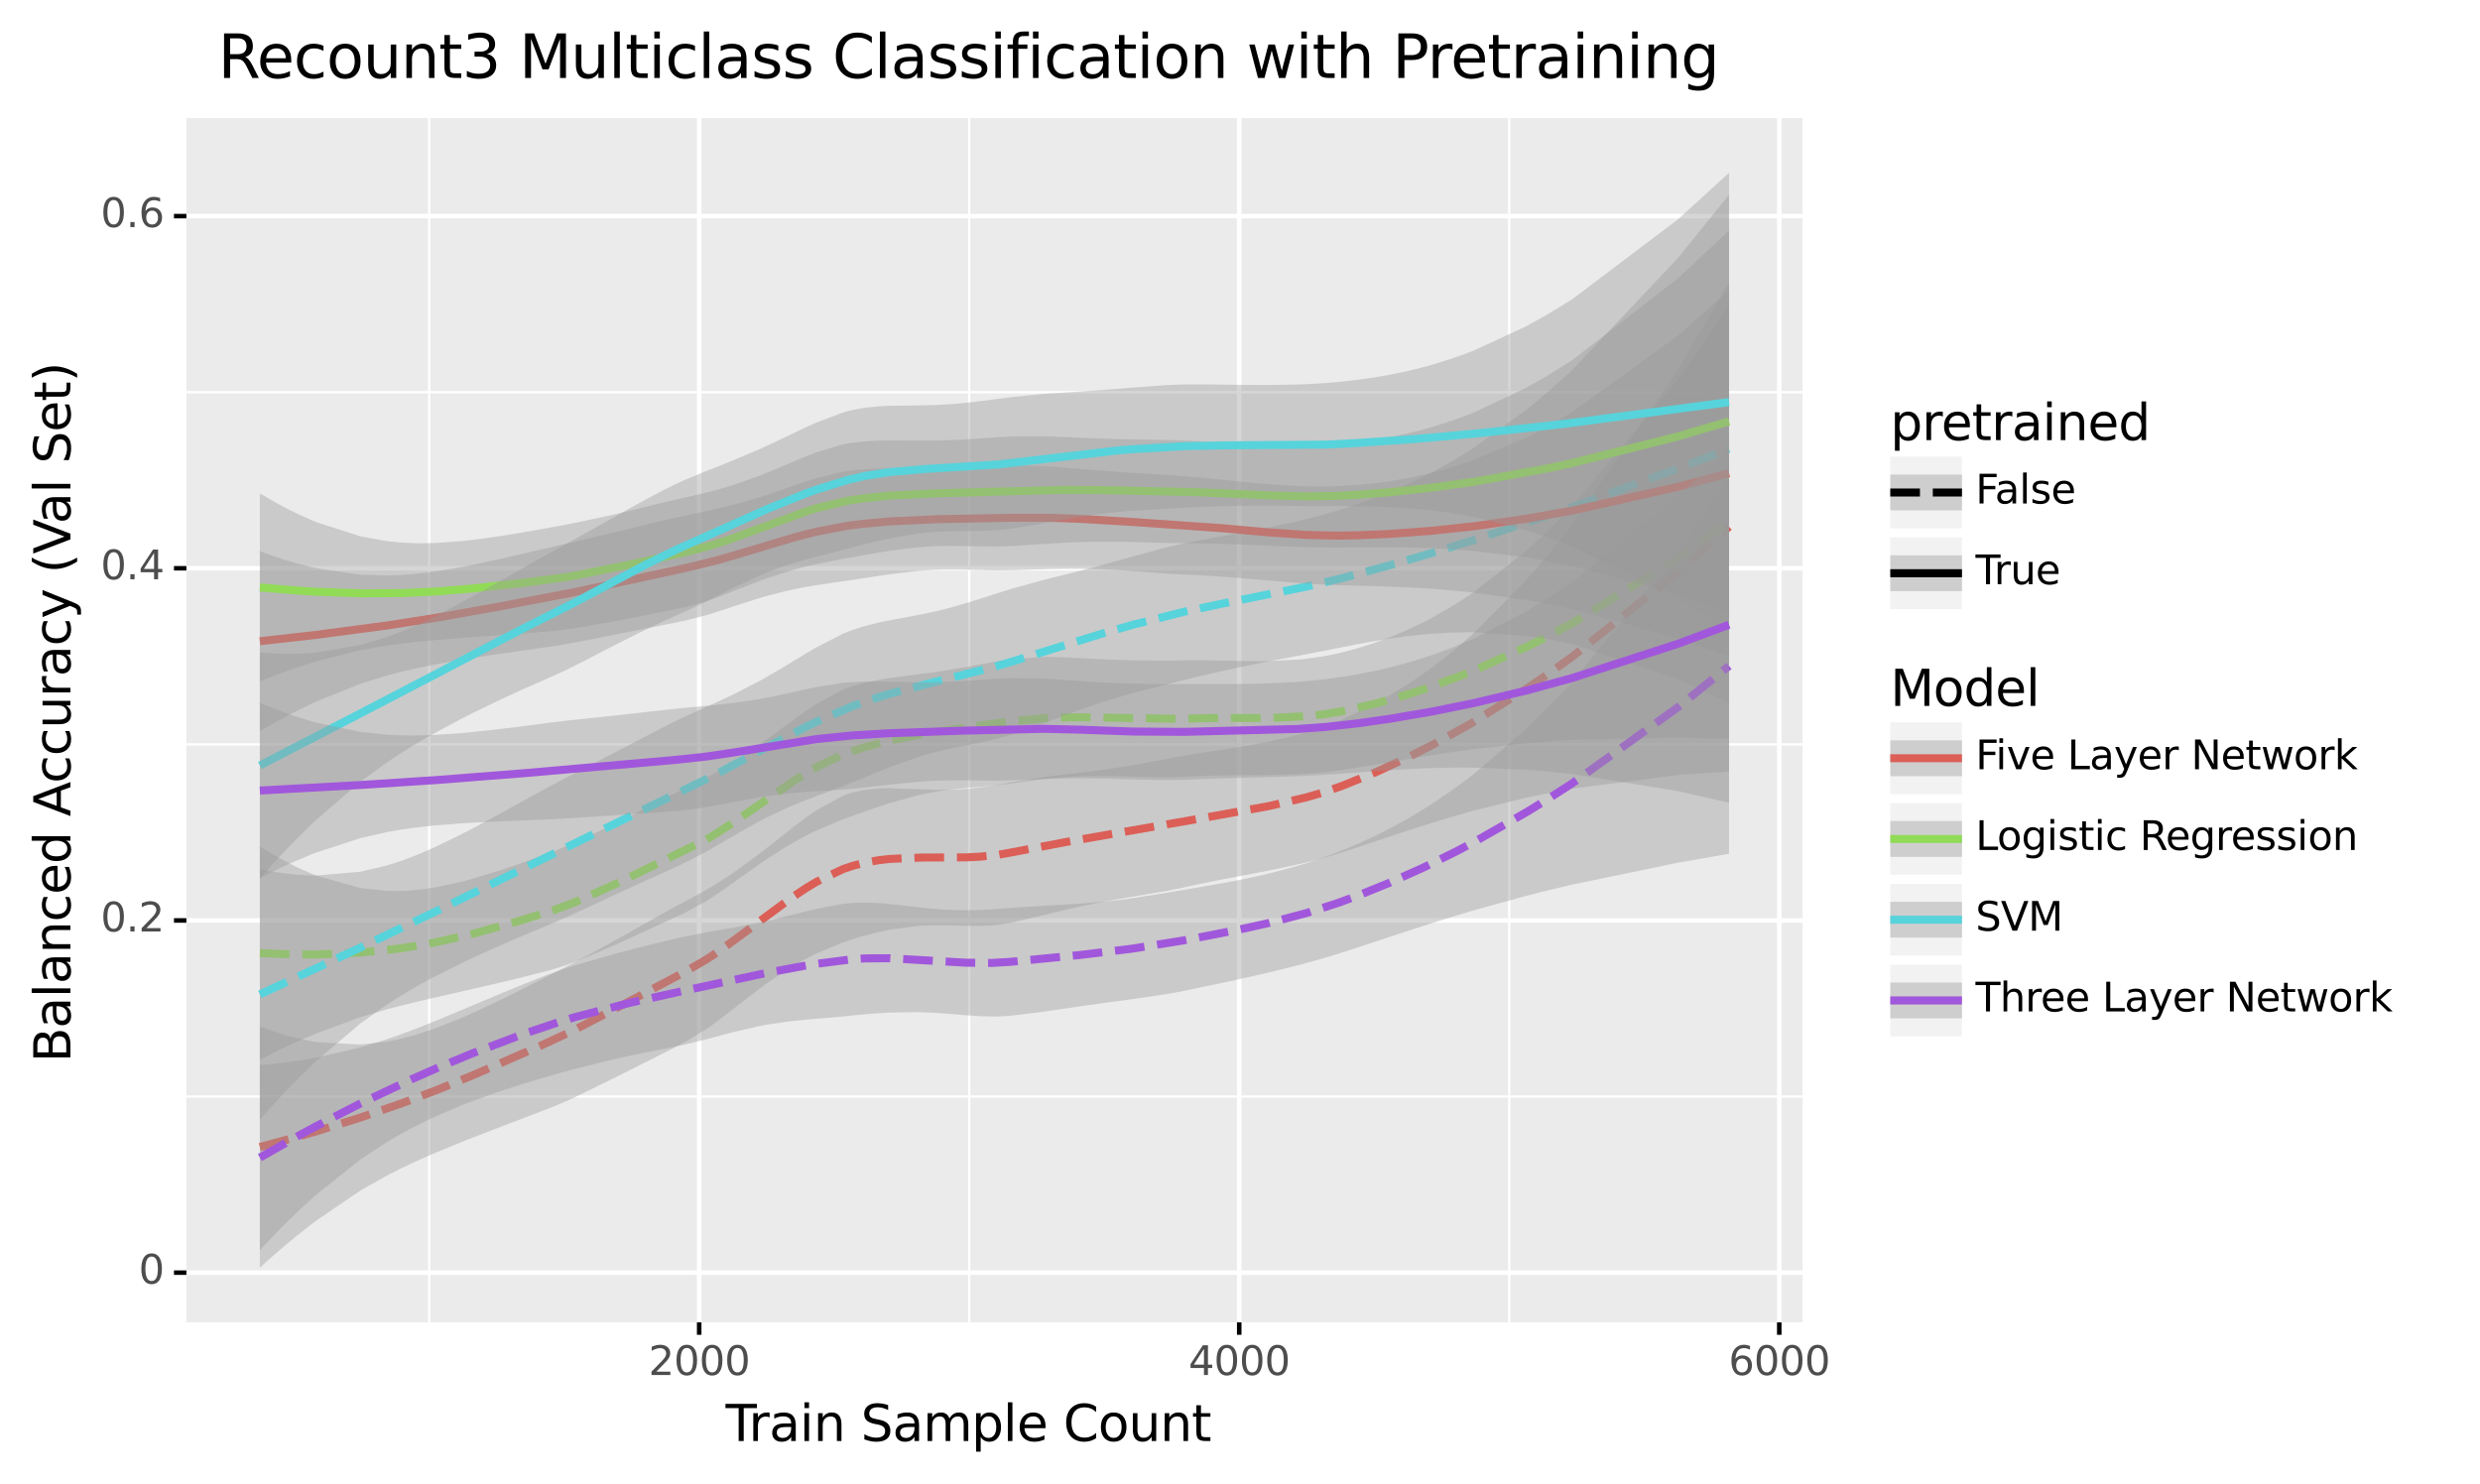 <?xml version="1.0" encoding="utf-8" standalone="no"?>
<!DOCTYPE svg PUBLIC "-//W3C//DTD SVG 1.1//EN"
  "http://www.w3.org/Graphics/SVG/1.1/DTD/svg11.dtd">
<svg xmlns:xlink="http://www.w3.org/1999/xlink" width="548.025pt" height="327.93pt" viewBox="0 0 548.025 327.93" xmlns="http://www.w3.org/2000/svg" version="1.1">
 <rect x="0" y="0" width="548.025" height="327.93" fill="#808080" stroke="none"/>
 <defs>
  <style type="text/css">*{stroke-linejoin: round; stroke-linecap: butt}</style>
 </defs>
 <g id="figure_1">
  <g id="patch_1">
   <path d="M 0 327.93 
L 548.025 327.93 
L 548.025 0 
L 0 0 
z
" style="fill: #ffffff; stroke: #ffffff; stroke-linejoin: miter"/>
  </g>
  <g id="axes_1">
   <g id="patch_2">
    <path d="M 41.191 292.217 
L 398.311 292.217 
L 398.311 26.105 
L 41.191 26.105 
z
" style="fill: #ebebeb"/>
   </g>
   <g id="matplotlib.axis_1">
    <g id="xtick_1">
     <g id="line2d_1">
      <path d="M 154.504 292.217 
L 154.504 26.105 
" clip-path="url(#p147e948bb1)" style="fill: none; stroke: #ffffff"/>
     </g>
     <g id="line2d_2">
      <path d="M 154.504 292.217 
" style="fill: none; stroke: #333333; stroke-width: 1.5"/>
      <defs>
       <path id="m665d7ca809" d="M 0 0 
L 0 2.75 
" style="stroke: #000000"/>
      </defs>
      <g>
       <use xlink:href="#m665d7ca809" x="154.504" y="292.217" style="fill: #333333; stroke: #000000"/>
      </g>
     </g>
     <g id="text_1">
      <!-- 2000 -->
      <g style="fill: #4d4d4d" transform="translate(143.306 303.854)scale(0.088 -0.088)">
       <defs>
        <path id="DejaVuSans-32" d="M 1228 531 
L 3431 531 
L 3431 0 
L 469 0 
L 469 531 
Q 828 903 1448 1529 
Q 2069 2156 2228 2338 
Q 2531 2678 2651 2914 
Q 2772 3150 2772 3378 
Q 2772 3750 2511 3984 
Q 2250 4219 1831 4219 
Q 1534 4219 1204 4116 
Q 875 4013 500 3803 
L 500 4441 
Q 881 4594 1212 4672 
Q 1544 4750 1819 4750 
Q 2544 4750 2975 4387 
Q 3406 4025 3406 3419 
Q 3406 3131 3298 2873 
Q 3191 2616 2906 2266 
Q 2828 2175 2409 1742 
Q 1991 1309 1228 531 
z
" transform="scale(0.016)"/>
        <path id="DejaVuSans-30" d="M 2034 4250 
Q 1547 4250 1301 3770 
Q 1056 3291 1056 2328 
Q 1056 1369 1301 889 
Q 1547 409 2034 409 
Q 2525 409 2770 889 
Q 3016 1369 3016 2328 
Q 3016 3291 2770 3770 
Q 2525 4250 2034 4250 
z
M 2034 4750 
Q 2819 4750 3233 4129 
Q 3647 3509 3647 2328 
Q 3647 1150 3233 529 
Q 2819 -91 2034 -91 
Q 1250 -91 836 529 
Q 422 1150 422 2328 
Q 422 3509 836 4129 
Q 1250 4750 2034 4750 
z
" transform="scale(0.016)"/>
       </defs>
       <use xlink:href="#DejaVuSans-32"/>
       <use xlink:href="#DejaVuSans-30" x="63.623"/>
       <use xlink:href="#DejaVuSans-30" x="127.246"/>
       <use xlink:href="#DejaVuSans-30" x="190.869"/>
      </g>
     </g>
    </g>
    <g id="xtick_2">
     <g id="line2d_3">
      <path d="M 273.84 292.217 
L 273.84 26.105 
" clip-path="url(#p147e948bb1)" style="fill: none; stroke: #ffffff"/>
     </g>
     <g id="line2d_4">
      <path d="M 273.84 292.217 
" style="fill: none; stroke: #333333; stroke-width: 1.5"/>
      <g>
       <use xlink:href="#m665d7ca809" x="273.84" y="292.217" style="fill: #333333; stroke: #000000"/>
      </g>
     </g>
     <g id="text_2">
      <!-- 4000 -->
      <g style="fill: #4d4d4d" transform="translate(262.642 303.854)scale(0.088 -0.088)">
       <defs>
        <path id="DejaVuSans-34" d="M 2419 4116 
L 825 1625 
L 2419 1625 
L 2419 4116 
z
M 2253 4666 
L 3047 4666 
L 3047 1625 
L 3713 1625 
L 3713 1100 
L 3047 1100 
L 3047 0 
L 2419 0 
L 2419 1100 
L 313 1100 
L 313 1709 
L 2253 4666 
z
" transform="scale(0.016)"/>
       </defs>
       <use xlink:href="#DejaVuSans-34"/>
       <use xlink:href="#DejaVuSans-30" x="63.623"/>
       <use xlink:href="#DejaVuSans-30" x="127.246"/>
       <use xlink:href="#DejaVuSans-30" x="190.869"/>
      </g>
     </g>
    </g>
    <g id="xtick_3">
     <g id="line2d_5">
      <path d="M 393.176 292.217 
L 393.176 26.105 
" clip-path="url(#p147e948bb1)" style="fill: none; stroke: #ffffff"/>
     </g>
     <g id="line2d_6">
      <path d="M 393.176 292.217 
" style="fill: none; stroke: #333333; stroke-width: 1.5"/>
      <g>
       <use xlink:href="#m665d7ca809" x="393.176" y="292.217" style="fill: #333333; stroke: #000000"/>
      </g>
     </g>
     <g id="text_3">
      <!-- 6000 -->
      <g style="fill: #4d4d4d" transform="translate(381.978 303.854)scale(0.088 -0.088)">
       <defs>
        <path id="DejaVuSans-36" d="M 2113 2584 
Q 1688 2584 1439 2293 
Q 1191 2003 1191 1497 
Q 1191 994 1439 701 
Q 1688 409 2113 409 
Q 2538 409 2786 701 
Q 3034 994 3034 1497 
Q 3034 2003 2786 2293 
Q 2538 2584 2113 2584 
z
M 3366 4563 
L 3366 3988 
Q 3128 4100 2886 4159 
Q 2644 4219 2406 4219 
Q 1781 4219 1451 3797 
Q 1122 3375 1075 2522 
Q 1259 2794 1537 2939 
Q 1816 3084 2150 3084 
Q 2853 3084 3261 2657 
Q 3669 2231 3669 1497 
Q 3669 778 3244 343 
Q 2819 -91 2113 -91 
Q 1303 -91 875 529 
Q 447 1150 447 2328 
Q 447 3434 972 4092 
Q 1497 4750 2381 4750 
Q 2619 4750 2861 4703 
Q 3103 4656 3366 4563 
z
" transform="scale(0.016)"/>
       </defs>
       <use xlink:href="#DejaVuSans-36"/>
       <use xlink:href="#DejaVuSans-30" x="63.623"/>
       <use xlink:href="#DejaVuSans-30" x="127.246"/>
       <use xlink:href="#DejaVuSans-30" x="190.869"/>
      </g>
     </g>
    </g>
    <g id="xtick_4">
     <g id="line2d_7">
      <path d="M 94.835 292.217 
L 94.835 26.105 
" clip-path="url(#p147e948bb1)" style="fill: none; stroke: #ffffff; stroke-width: 0.5"/>
     </g>
    </g>
    <g id="xtick_5">
     <g id="line2d_8">
      <path d="M 214.172 292.217 
L 214.172 26.105 
" clip-path="url(#p147e948bb1)" style="fill: none; stroke: #ffffff; stroke-width: 0.5"/>
     </g>
    </g>
    <g id="xtick_6">
     <g id="line2d_9">
      <path d="M 333.508 292.217 
L 333.508 26.105 
" clip-path="url(#p147e948bb1)" style="fill: none; stroke: #ffffff; stroke-width: 0.5"/>
     </g>
    </g>
    <g id="text_4">
     <!-- Train Sample Count -->
     <g transform="translate(160.345 318.442)scale(0.11 -0.11)">
      <defs>
       <path id="DejaVuSans-54" d="M -19 4666 
L 3928 4666 
L 3928 4134 
L 2272 4134 
L 2272 0 
L 1638 0 
L 1638 4134 
L -19 4134 
L -19 4666 
z
" transform="scale(0.016)"/>
       <path id="DejaVuSans-72" d="M 2631 2963 
Q 2534 3019 2420 3045 
Q 2306 3072 2169 3072 
Q 1681 3072 1420 2755 
Q 1159 2438 1159 1844 
L 1159 0 
L 581 0 
L 581 3500 
L 1159 3500 
L 1159 2956 
Q 1341 3275 1631 3429 
Q 1922 3584 2338 3584 
Q 2397 3584 2469 3576 
Q 2541 3569 2628 3553 
L 2631 2963 
z
" transform="scale(0.016)"/>
       <path id="DejaVuSans-61" d="M 2194 1759 
Q 1497 1759 1228 1600 
Q 959 1441 959 1056 
Q 959 750 1161 570 
Q 1363 391 1709 391 
Q 2188 391 2477 730 
Q 2766 1069 2766 1631 
L 2766 1759 
L 2194 1759 
z
M 3341 1997 
L 3341 0 
L 2766 0 
L 2766 531 
Q 2569 213 2275 61 
Q 1981 -91 1556 -91 
Q 1019 -91 701 211 
Q 384 513 384 1019 
Q 384 1609 779 1909 
Q 1175 2209 1959 2209 
L 2766 2209 
L 2766 2266 
Q 2766 2663 2505 2880 
Q 2244 3097 1772 3097 
Q 1472 3097 1187 3025 
Q 903 2953 641 2809 
L 641 3341 
Q 956 3463 1253 3523 
Q 1550 3584 1831 3584 
Q 2591 3584 2966 3190 
Q 3341 2797 3341 1997 
z
" transform="scale(0.016)"/>
       <path id="DejaVuSans-69" d="M 603 3500 
L 1178 3500 
L 1178 0 
L 603 0 
L 603 3500 
z
M 603 4863 
L 1178 4863 
L 1178 4134 
L 603 4134 
L 603 4863 
z
" transform="scale(0.016)"/>
       <path id="DejaVuSans-6e" d="M 3513 2113 
L 3513 0 
L 2938 0 
L 2938 2094 
Q 2938 2591 2744 2837 
Q 2550 3084 2163 3084 
Q 1697 3084 1428 2787 
Q 1159 2491 1159 1978 
L 1159 0 
L 581 0 
L 581 3500 
L 1159 3500 
L 1159 2956 
Q 1366 3272 1645 3428 
Q 1925 3584 2291 3584 
Q 2894 3584 3203 3211 
Q 3513 2838 3513 2113 
z
" transform="scale(0.016)"/>
       <path id="DejaVuSans-20" transform="scale(0.016)"/>
       <path id="DejaVuSans-53" d="M 3425 4513 
L 3425 3897 
Q 3066 4069 2747 4153 
Q 2428 4238 2131 4238 
Q 1616 4238 1336 4038 
Q 1056 3838 1056 3469 
Q 1056 3159 1242 3001 
Q 1428 2844 1947 2747 
L 2328 2669 
Q 3034 2534 3370 2195 
Q 3706 1856 3706 1288 
Q 3706 609 3251 259 
Q 2797 -91 1919 -91 
Q 1588 -91 1214 -16 
Q 841 59 441 206 
L 441 856 
Q 825 641 1194 531 
Q 1563 422 1919 422 
Q 2459 422 2753 634 
Q 3047 847 3047 1241 
Q 3047 1584 2836 1778 
Q 2625 1972 2144 2069 
L 1759 2144 
Q 1053 2284 737 2584 
Q 422 2884 422 3419 
Q 422 4038 858 4394 
Q 1294 4750 2059 4750 
Q 2388 4750 2728 4690 
Q 3069 4631 3425 4513 
z
" transform="scale(0.016)"/>
       <path id="DejaVuSans-6d" d="M 3328 2828 
Q 3544 3216 3844 3400 
Q 4144 3584 4550 3584 
Q 5097 3584 5394 3201 
Q 5691 2819 5691 2113 
L 5691 0 
L 5113 0 
L 5113 2094 
Q 5113 2597 4934 2840 
Q 4756 3084 4391 3084 
Q 3944 3084 3684 2787 
Q 3425 2491 3425 1978 
L 3425 0 
L 2847 0 
L 2847 2094 
Q 2847 2600 2669 2842 
Q 2491 3084 2119 3084 
Q 1678 3084 1418 2786 
Q 1159 2488 1159 1978 
L 1159 0 
L 581 0 
L 581 3500 
L 1159 3500 
L 1159 2956 
Q 1356 3278 1631 3431 
Q 1906 3584 2284 3584 
Q 2666 3584 2933 3390 
Q 3200 3197 3328 2828 
z
" transform="scale(0.016)"/>
       <path id="DejaVuSans-70" d="M 1159 525 
L 1159 -1331 
L 581 -1331 
L 581 3500 
L 1159 3500 
L 1159 2969 
Q 1341 3281 1617 3432 
Q 1894 3584 2278 3584 
Q 2916 3584 3314 3078 
Q 3713 2572 3713 1747 
Q 3713 922 3314 415 
Q 2916 -91 2278 -91 
Q 1894 -91 1617 61 
Q 1341 213 1159 525 
z
M 3116 1747 
Q 3116 2381 2855 2742 
Q 2594 3103 2138 3103 
Q 1681 3103 1420 2742 
Q 1159 2381 1159 1747 
Q 1159 1113 1420 752 
Q 1681 391 2138 391 
Q 2594 391 2855 752 
Q 3116 1113 3116 1747 
z
" transform="scale(0.016)"/>
       <path id="DejaVuSans-6c" d="M 603 4863 
L 1178 4863 
L 1178 0 
L 603 0 
L 603 4863 
z
" transform="scale(0.016)"/>
       <path id="DejaVuSans-65" d="M 3597 1894 
L 3597 1613 
L 953 1613 
Q 991 1019 1311 708 
Q 1631 397 2203 397 
Q 2534 397 2845 478 
Q 3156 559 3463 722 
L 3463 178 
Q 3153 47 2828 -22 
Q 2503 -91 2169 -91 
Q 1331 -91 842 396 
Q 353 884 353 1716 
Q 353 2575 817 3079 
Q 1281 3584 2069 3584 
Q 2775 3584 3186 3129 
Q 3597 2675 3597 1894 
z
M 3022 2063 
Q 3016 2534 2758 2815 
Q 2500 3097 2075 3097 
Q 1594 3097 1305 2825 
Q 1016 2553 972 2059 
L 3022 2063 
z
" transform="scale(0.016)"/>
       <path id="DejaVuSans-43" d="M 4122 4306 
L 4122 3641 
Q 3803 3938 3442 4084 
Q 3081 4231 2675 4231 
Q 1875 4231 1450 3742 
Q 1025 3253 1025 2328 
Q 1025 1406 1450 917 
Q 1875 428 2675 428 
Q 3081 428 3442 575 
Q 3803 722 4122 1019 
L 4122 359 
Q 3791 134 3420 21 
Q 3050 -91 2638 -91 
Q 1578 -91 968 557 
Q 359 1206 359 2328 
Q 359 3453 968 4101 
Q 1578 4750 2638 4750 
Q 3056 4750 3426 4639 
Q 3797 4528 4122 4306 
z
" transform="scale(0.016)"/>
       <path id="DejaVuSans-6f" d="M 1959 3097 
Q 1497 3097 1228 2736 
Q 959 2375 959 1747 
Q 959 1119 1226 758 
Q 1494 397 1959 397 
Q 2419 397 2687 759 
Q 2956 1122 2956 1747 
Q 2956 2369 2687 2733 
Q 2419 3097 1959 3097 
z
M 1959 3584 
Q 2709 3584 3137 3096 
Q 3566 2609 3566 1747 
Q 3566 888 3137 398 
Q 2709 -91 1959 -91 
Q 1206 -91 779 398 
Q 353 888 353 1747 
Q 353 2609 779 3096 
Q 1206 3584 1959 3584 
z
" transform="scale(0.016)"/>
       <path id="DejaVuSans-75" d="M 544 1381 
L 544 3500 
L 1119 3500 
L 1119 1403 
Q 1119 906 1312 657 
Q 1506 409 1894 409 
Q 2359 409 2629 706 
Q 2900 1003 2900 1516 
L 2900 3500 
L 3475 3500 
L 3475 0 
L 2900 0 
L 2900 538 
Q 2691 219 2414 64 
Q 2138 -91 1772 -91 
Q 1169 -91 856 284 
Q 544 659 544 1381 
z
M 1991 3584 
L 1991 3584 
z
" transform="scale(0.016)"/>
       <path id="DejaVuSans-74" d="M 1172 4494 
L 1172 3500 
L 2356 3500 
L 2356 3053 
L 1172 3053 
L 1172 1153 
Q 1172 725 1289 603 
Q 1406 481 1766 481 
L 2356 481 
L 2356 0 
L 1766 0 
Q 1100 0 847 248 
Q 594 497 594 1153 
L 594 3053 
L 172 3053 
L 172 3500 
L 594 3500 
L 594 4494 
L 1172 4494 
z
" transform="scale(0.016)"/>
      </defs>
      <use xlink:href="#DejaVuSans-54"/>
      <use xlink:href="#DejaVuSans-72" x="46.334"/>
      <use xlink:href="#DejaVuSans-61" x="87.447"/>
      <use xlink:href="#DejaVuSans-69" x="148.727"/>
      <use xlink:href="#DejaVuSans-6e" x="176.51"/>
      <use xlink:href="#DejaVuSans-20" x="239.889"/>
      <use xlink:href="#DejaVuSans-53" x="271.676"/>
      <use xlink:href="#DejaVuSans-61" x="335.152"/>
      <use xlink:href="#DejaVuSans-6d" x="396.432"/>
      <use xlink:href="#DejaVuSans-70" x="493.844"/>
      <use xlink:href="#DejaVuSans-6c" x="557.32"/>
      <use xlink:href="#DejaVuSans-65" x="585.104"/>
      <use xlink:href="#DejaVuSans-20" x="646.627"/>
      <use xlink:href="#DejaVuSans-43" x="678.414"/>
      <use xlink:href="#DejaVuSans-6f" x="748.238"/>
      <use xlink:href="#DejaVuSans-75" x="809.42"/>
      <use xlink:href="#DejaVuSans-6e" x="872.799"/>
      <use xlink:href="#DejaVuSans-74" x="936.178"/>
     </g>
    </g>
   </g>
   <g id="matplotlib.axis_2">
    <g id="ytick_1">
     <g id="line2d_10">
      <path d="M 41.191 281.233 
L 398.311 281.233 
" clip-path="url(#p147e948bb1)" style="fill: none; stroke: #ffffff"/>
     </g>
     <g id="line2d_11">
      <path d="M 41.191 281.233 
" style="fill: none; stroke: #333333; stroke-width: 1.5"/>
      <defs>
       <path id="m16159b7a84" d="M 0 0 
L -2.75 0 
" style="stroke: #000000"/>
      </defs>
      <g>
       <use xlink:href="#m16159b7a84" x="41.191" y="281.233" style="fill: #333333; stroke: #000000"/>
      </g>
     </g>
     <g id="text_5">
      <!-- 0 -->
      <g style="fill: #4d4d4d" transform="translate(30.642 283.661)scale(0.088 -0.088)">
       <use xlink:href="#DejaVuSans-30"/>
      </g>
     </g>
    </g>
    <g id="ytick_2">
     <g id="line2d_12">
      <path d="M 41.191 203.407 
L 398.311 203.407 
" clip-path="url(#p147e948bb1)" style="fill: none; stroke: #ffffff"/>
     </g>
     <g id="line2d_13">
      <path d="M 41.191 203.407 
" style="fill: none; stroke: #333333; stroke-width: 1.5"/>
      <g>
       <use xlink:href="#m16159b7a84" x="41.191" y="203.407" style="fill: #333333; stroke: #000000"/>
      </g>
     </g>
     <g id="text_6">
      <!-- 0.2 -->
      <g style="fill: #4d4d4d" transform="translate(22.246 205.835)scale(0.088 -0.088)">
       <defs>
        <path id="DejaVuSans-2e" d="M 684 794 
L 1344 794 
L 1344 0 
L 684 0 
L 684 794 
z
" transform="scale(0.016)"/>
       </defs>
       <use xlink:href="#DejaVuSans-30"/>
       <use xlink:href="#DejaVuSans-2e" x="63.623"/>
       <use xlink:href="#DejaVuSans-32" x="95.41"/>
      </g>
     </g>
    </g>
    <g id="ytick_3">
     <g id="line2d_14">
      <path d="M 41.191 125.582 
L 398.311 125.582 
" clip-path="url(#p147e948bb1)" style="fill: none; stroke: #ffffff"/>
     </g>
     <g id="line2d_15">
      <path d="M 41.191 125.582 
" style="fill: none; stroke: #333333; stroke-width: 1.5"/>
      <g>
       <use xlink:href="#m16159b7a84" x="41.191" y="125.582" style="fill: #333333; stroke: #000000"/>
      </g>
     </g>
     <g id="text_7">
      <!-- 0.4 -->
      <g style="fill: #4d4d4d" transform="translate(22.246 128.01)scale(0.088 -0.088)">
       <use xlink:href="#DejaVuSans-30"/>
       <use xlink:href="#DejaVuSans-2e" x="63.623"/>
       <use xlink:href="#DejaVuSans-34" x="95.41"/>
      </g>
     </g>
    </g>
    <g id="ytick_4">
     <g id="line2d_16">
      <path d="M 41.191 47.756 
L 398.311 47.756 
" clip-path="url(#p147e948bb1)" style="fill: none; stroke: #ffffff"/>
     </g>
     <g id="line2d_17">
      <path d="M 41.191 47.756 
" style="fill: none; stroke: #333333; stroke-width: 1.5"/>
      <g>
       <use xlink:href="#m16159b7a84" x="41.191" y="47.756" style="fill: #333333; stroke: #000000"/>
      </g>
     </g>
     <g id="text_8">
      <!-- 0.6 -->
      <g style="fill: #4d4d4d" transform="translate(22.246 50.184)scale(0.088 -0.088)">
       <use xlink:href="#DejaVuSans-30"/>
       <use xlink:href="#DejaVuSans-2e" x="63.623"/>
       <use xlink:href="#DejaVuSans-36" x="95.41"/>
      </g>
     </g>
    </g>
    <g id="ytick_5">
     <g id="line2d_18">
      <path d="M 41.191 242.32 
L 398.311 242.32 
" clip-path="url(#p147e948bb1)" style="fill: none; stroke: #ffffff; stroke-width: 0.5"/>
     </g>
    </g>
    <g id="ytick_6">
     <g id="line2d_19">
      <path d="M 41.191 164.494 
L 398.311 164.494 
" clip-path="url(#p147e948bb1)" style="fill: none; stroke: #ffffff; stroke-width: 0.5"/>
     </g>
    </g>
    <g id="ytick_7">
     <g id="line2d_20">
      <path d="M 41.191 86.669 
L 398.311 86.669 
" clip-path="url(#p147e948bb1)" style="fill: none; stroke: #ffffff; stroke-width: 0.5"/>
     </g>
    </g>
    <g id="text_9">
     <!-- Balanced Accuracy (Val Set) -->
     <g transform="translate(15.558 234.775)rotate(-90)scale(0.11 -0.11)">
      <defs>
       <path id="DejaVuSans-42" d="M 1259 2228 
L 1259 519 
L 2272 519 
Q 2781 519 3026 730 
Q 3272 941 3272 1375 
Q 3272 1813 3026 2020 
Q 2781 2228 2272 2228 
L 1259 2228 
z
M 1259 4147 
L 1259 2741 
L 2194 2741 
Q 2656 2741 2882 2914 
Q 3109 3088 3109 3444 
Q 3109 3797 2882 3972 
Q 2656 4147 2194 4147 
L 1259 4147 
z
M 628 4666 
L 2241 4666 
Q 2963 4666 3353 4366 
Q 3744 4066 3744 3513 
Q 3744 3084 3544 2831 
Q 3344 2578 2956 2516 
Q 3422 2416 3680 2098 
Q 3938 1781 3938 1306 
Q 3938 681 3513 340 
Q 3088 0 2303 0 
L 628 0 
L 628 4666 
z
" transform="scale(0.016)"/>
       <path id="DejaVuSans-63" d="M 3122 3366 
L 3122 2828 
Q 2878 2963 2633 3030 
Q 2388 3097 2138 3097 
Q 1578 3097 1268 2742 
Q 959 2388 959 1747 
Q 959 1106 1268 751 
Q 1578 397 2138 397 
Q 2388 397 2633 464 
Q 2878 531 3122 666 
L 3122 134 
Q 2881 22 2623 -34 
Q 2366 -91 2075 -91 
Q 1284 -91 818 406 
Q 353 903 353 1747 
Q 353 2603 823 3093 
Q 1294 3584 2113 3584 
Q 2378 3584 2631 3529 
Q 2884 3475 3122 3366 
z
" transform="scale(0.016)"/>
       <path id="DejaVuSans-64" d="M 2906 2969 
L 2906 4863 
L 3481 4863 
L 3481 0 
L 2906 0 
L 2906 525 
Q 2725 213 2448 61 
Q 2172 -91 1784 -91 
Q 1150 -91 751 415 
Q 353 922 353 1747 
Q 353 2572 751 3078 
Q 1150 3584 1784 3584 
Q 2172 3584 2448 3432 
Q 2725 3281 2906 2969 
z
M 947 1747 
Q 947 1113 1208 752 
Q 1469 391 1925 391 
Q 2381 391 2643 752 
Q 2906 1113 2906 1747 
Q 2906 2381 2643 2742 
Q 2381 3103 1925 3103 
Q 1469 3103 1208 2742 
Q 947 2381 947 1747 
z
" transform="scale(0.016)"/>
       <path id="DejaVuSans-41" d="M 2188 4044 
L 1331 1722 
L 3047 1722 
L 2188 4044 
z
M 1831 4666 
L 2547 4666 
L 4325 0 
L 3669 0 
L 3244 1197 
L 1141 1197 
L 716 0 
L 50 0 
L 1831 4666 
z
" transform="scale(0.016)"/>
       <path id="DejaVuSans-79" d="M 2059 -325 
Q 1816 -950 1584 -1140 
Q 1353 -1331 966 -1331 
L 506 -1331 
L 506 -850 
L 844 -850 
Q 1081 -850 1212 -737 
Q 1344 -625 1503 -206 
L 1606 56 
L 191 3500 
L 800 3500 
L 1894 763 
L 2988 3500 
L 3597 3500 
L 2059 -325 
z
" transform="scale(0.016)"/>
       <path id="DejaVuSans-28" d="M 1984 4856 
Q 1566 4138 1362 3434 
Q 1159 2731 1159 2009 
Q 1159 1288 1364 580 
Q 1569 -128 1984 -844 
L 1484 -844 
Q 1016 -109 783 600 
Q 550 1309 550 2009 
Q 550 2706 781 3412 
Q 1013 4119 1484 4856 
L 1984 4856 
z
" transform="scale(0.016)"/>
       <path id="DejaVuSans-56" d="M 1831 0 
L 50 4666 
L 709 4666 
L 2188 738 
L 3669 4666 
L 4325 4666 
L 2547 0 
L 1831 0 
z
" transform="scale(0.016)"/>
       <path id="DejaVuSans-29" d="M 513 4856 
L 1013 4856 
Q 1481 4119 1714 3412 
Q 1947 2706 1947 2009 
Q 1947 1309 1714 600 
Q 1481 -109 1013 -844 
L 513 -844 
Q 928 -128 1133 580 
Q 1338 1288 1338 2009 
Q 1338 2731 1133 3434 
Q 928 4138 513 4856 
z
" transform="scale(0.016)"/>
      </defs>
      <use xlink:href="#DejaVuSans-42"/>
      <use xlink:href="#DejaVuSans-61" x="68.604"/>
      <use xlink:href="#DejaVuSans-6c" x="129.883"/>
      <use xlink:href="#DejaVuSans-61" x="157.666"/>
      <use xlink:href="#DejaVuSans-6e" x="218.945"/>
      <use xlink:href="#DejaVuSans-63" x="282.324"/>
      <use xlink:href="#DejaVuSans-65" x="337.305"/>
      <use xlink:href="#DejaVuSans-64" x="398.828"/>
      <use xlink:href="#DejaVuSans-20" x="462.305"/>
      <use xlink:href="#DejaVuSans-41" x="494.092"/>
      <use xlink:href="#DejaVuSans-63" x="560.75"/>
      <use xlink:href="#DejaVuSans-63" x="615.73"/>
      <use xlink:href="#DejaVuSans-75" x="670.711"/>
      <use xlink:href="#DejaVuSans-72" x="734.09"/>
      <use xlink:href="#DejaVuSans-61" x="775.203"/>
      <use xlink:href="#DejaVuSans-63" x="836.482"/>
      <use xlink:href="#DejaVuSans-79" x="891.463"/>
      <use xlink:href="#DejaVuSans-20" x="950.643"/>
      <use xlink:href="#DejaVuSans-28" x="982.43"/>
      <use xlink:href="#DejaVuSans-56" x="1021.443"/>
      <use xlink:href="#DejaVuSans-61" x="1082.102"/>
      <use xlink:href="#DejaVuSans-6c" x="1143.381"/>
      <use xlink:href="#DejaVuSans-20" x="1171.164"/>
      <use xlink:href="#DejaVuSans-53" x="1202.951"/>
      <use xlink:href="#DejaVuSans-65" x="1266.428"/>
      <use xlink:href="#DejaVuSans-74" x="1327.951"/>
      <use xlink:href="#DejaVuSans-29" x="1367.16"/>
     </g>
    </g>
   </g>
   <g id="PolyCollection_1">
    <path d="M 57.423 226.814 
L 57.423 280.121 
L 60.287 277.561 
L 60.526 277.352 
L 61.66 276.369 
L 62.018 276.062 
L 63.092 275.149 
L 63.271 274.999 
L 63.689 274.649 
L 63.748 274.599 
L 64.106 274.301 
L 64.226 274.202 
L 65.359 273.272 
L 65.777 272.933 
L 68.701 270.629 
L 69.834 269.767 
L 79.68 263.069 
L 85.467 259.796 
L 85.885 259.577 
L 88.153 258.431 
L 88.928 258.052 
L 91.017 257.061 
L 91.375 256.896 
L 92.27 256.485 
L 92.389 256.431 
L 93.045 256.135 
L 93.284 256.029 
L 95.551 255.034 
L 96.446 254.651 
L 101.936 252.393 
L 102.294 252.25 
L 104.502 251.378 
L 110.647 249.004 
L 111.244 248.775 
L 114.645 247.477 
L 115.839 247.022 
L 118.941 245.836 
L 119.478 245.63 
L 120.791 245.126 
L 121.03 245.034 
L 121.984 244.657 
L 122.342 244.512 
L 124.192 243.735 
L 125.803 243.024 
L 127.116 242.424 
L 135.827 238.162 
L 136.603 237.771 
L 139.228 236.448 
L 141.138 235.486 
L 142.689 234.706 
L 146.508 232.782 
L 146.866 232.601 
L 147.642 232.208 
L 149.372 231.328 
L 149.67 231.176 
L 150.923 230.533 
L 151.401 230.286 
L 155.995 227.481 
L 157.785 226.205 
L 161.007 223.758 
L 161.962 223.012 
L 167.631 218.626 
L 168.764 217.788 
L 169.421 217.312 
L 169.6 217.184 
L 173.896 214.296 
L 174.85 213.709 
L 175.745 213.177 
L 177.893 211.977 
L 178.311 211.756 
L 179.863 210.969 
L 180.459 210.681 
L 186.128 208.318 
L 186.247 208.276 
L 187.321 207.905 
L 188.455 207.534 
L 191.02 206.762 
L 194.123 205.961 
L 196.51 205.454 
L 202.775 204.626 
L 202.954 204.613 
L 203.849 204.558 
L 206.475 204.473 
L 206.952 204.469 
L 208.623 204.474 
L 208.802 204.477 
L 209.518 204.488 
L 211.308 204.531 
L 212.68 204.568 
L 213.277 204.582 
L 216.439 204.611 
L 219.124 204.508 
L 220.616 204.371 
L 223.361 203.919 
L 230.7 202.193 
L 232.012 201.873 
L 234.996 201.159 
L 235.533 201.033 
L 235.593 201.019 
L 236.488 200.812 
L 236.547 200.798 
L 237.741 200.528 
L 238.039 200.462 
L 238.576 200.344 
L 243.29 199.378 
L 246.631 198.77 
L 247.109 198.687 
L 249.794 198.237 
L 250.271 198.159 
L 257.849 196.871 
L 258.625 196.723 
L 260.116 196.425 
L 261.668 196.092 
L 263.398 195.712 
L 263.577 195.674 
L 264.233 195.534 
L 266.68 195.025 
L 267.634 194.832 
L 270.081 194.349 
L 273.601 193.673 
L 276.883 193.05 
L 277.181 192.993 
L 277.957 192.845 
L 280.463 192.358 
L 286.549 191.079 
L 286.848 191.011 
L 288.22 190.69 
L 288.757 190.561 
L 292.098 189.699 
L 292.874 189.484 
L 295.619 188.669 
L 296.693 188.326 
L 300.154 187.185 
L 303.674 186.009 
L 304.092 185.869 
L 307.075 184.872 
L 311.132 183.532 
L 312.684 183.029 
L 314.534 182.437 
L 316.383 181.855 
L 320.679 180.552 
L 321.515 180.307 
L 324.618 179.423 
L 325.751 179.111 
L 337.207 176.289 
L 337.327 176.263 
L 341.802 175.329 
L 347.351 174.292 
L 370.801 171.256 
L 382.078 170.492 
L 382.078 62.322 
L 382.078 62.322 
L 370.801 81.694 
L 347.351 116.074 
L 341.802 122.942 
L 337.327 128.101 
L 337.207 128.234 
L 325.751 139.812 
L 324.618 140.829 
L 321.515 143.495 
L 320.679 144.183 
L 316.383 147.523 
L 314.534 148.861 
L 312.684 150.139 
L 311.132 151.167 
L 307.075 153.665 
L 304.092 155.335 
L 303.674 155.558 
L 300.154 157.337 
L 296.693 158.916 
L 295.619 159.371 
L 292.874 160.436 
L 292.098 160.714 
L 288.757 161.802 
L 288.22 161.961 
L 286.848 162.352 
L 286.549 162.433 
L 280.463 163.873 
L 277.957 164.361 
L 277.181 164.503 
L 276.883 164.556 
L 273.601 165.11 
L 270.081 165.659 
L 267.634 166.031 
L 266.68 166.178 
L 264.233 166.566 
L 263.577 166.674 
L 263.398 166.703 
L 261.668 167.001 
L 260.116 167.28 
L 258.625 167.553 
L 257.849 167.697 
L 250.271 169.081 
L 249.794 169.163 
L 247.109 169.606 
L 246.631 169.681 
L 243.29 170.17 
L 238.576 170.764 
L 238.039 170.826 
L 237.741 170.861 
L 236.547 170.996 
L 236.488 171.003 
L 235.593 171.103 
L 235.533 171.11 
L 234.996 171.17 
L 232.012 171.514 
L 230.7 171.676 
L 223.361 172.871 
L 220.616 173.406 
L 219.124 173.657 
L 216.439 174.035 
L 213.277 174.348 
L 212.68 174.39 
L 211.308 174.467 
L 209.518 174.525 
L 208.802 174.535 
L 208.623 174.536 
L 206.952 174.529 
L 206.475 174.521 
L 203.849 174.438 
L 202.954 174.398 
L 202.775 174.39 
L 196.51 174.173 
L 194.123 174.232 
L 191.02 174.557 
L 188.455 175.115 
L 187.321 175.464 
L 186.247 175.861 
L 186.128 175.909 
L 180.459 179.018 
L 179.863 179.421 
L 178.311 180.515 
L 177.893 180.82 
L 175.745 182.44 
L 174.85 183.135 
L 173.896 183.884 
L 169.6 187.277 
L 169.421 187.417 
L 168.764 187.928 
L 167.631 188.801 
L 161.962 192.909 
L 161.007 193.552 
L 157.785 195.61 
L 155.995 196.681 
L 151.401 199.203 
L 150.923 199.45 
L 149.67 200.109 
L 149.372 200.268 
L 147.642 201.208 
L 146.866 201.636 
L 146.508 201.835 
L 142.689 203.991 
L 141.138 204.875 
L 139.228 205.961 
L 136.603 207.442 
L 135.827 207.875 
L 127.116 212.578 
L 125.803 213.263 
L 124.192 214.097 
L 122.342 215.048 
L 121.984 215.231 
L 121.03 215.719 
L 120.791 215.84 
L 119.478 216.509 
L 118.941 216.782 
L 115.839 218.354 
L 114.645 218.954 
L 111.244 220.643 
L 110.647 220.935 
L 104.502 223.831 
L 102.294 224.806 
L 101.936 224.96 
L 96.446 227.149 
L 95.551 227.47 
L 93.284 228.232 
L 93.045 228.308 
L 92.389 228.511 
L 92.27 228.547 
L 91.375 228.811 
L 91.017 228.912 
L 88.928 229.458 
L 88.153 229.639 
L 85.885 230.102 
L 85.467 230.176 
L 79.68 230.825 
L 69.834 230.273 
L 68.701 230.079 
L 65.777 229.461 
L 65.359 229.359 
L 64.226 229.065 
L 64.106 229.033 
L 63.748 228.934 
L 63.689 228.918 
L 63.271 228.799 
L 63.092 228.748 
L 62.018 228.425 
L 61.66 228.313 
L 60.526 227.943 
L 60.287 227.862 
L 57.423 226.814 
z
" clip-path="url(#p147e948bb1)" style="fill: #999999; fill-opacity: 0.4"/>
   </g>
   <g id="line2d_21">
    <path d="M 57.423 253.468 
L 65.777 251.197 
L 69.834 250.02 
L 79.68 246.947 
L 88.928 243.755 
L 96.446 240.9 
L 104.502 237.604 
L 119.478 231.069 
L 125.803 228.143 
L 127.116 227.501 
L 141.138 220.181 
L 151.401 214.745 
L 155.995 212.081 
L 157.785 210.907 
L 161.962 207.961 
L 174.85 198.422 
L 178.311 196.135 
L 180.459 194.85 
L 186.247 192.068 
L 188.455 191.325 
L 191.02 190.66 
L 194.123 190.097 
L 196.51 189.813 
L 203.849 189.498 
L 213.277 189.465 
L 216.439 189.323 
L 220.616 188.888 
L 223.361 188.395 
L 235.593 186.061 
L 264.233 181.05 
L 280.463 178.115 
L 288.757 176.181 
L 292.874 174.96 
L 296.693 173.621 
L 304.092 170.602 
L 311.132 167.349 
L 316.383 164.689 
L 324.618 160.126 
L 325.751 159.461 
L 337.327 152.182 
L 341.802 149.135 
L 347.351 145.183 
L 370.801 126.475 
L 382.078 116.407 
L 382.078 116.407 
" clip-path="url(#p147e948bb1)" style="fill: none; stroke-dasharray: 6.558,2.836; stroke-dashoffset: 0; stroke: #db5f57; stroke-width: 1.772; stroke-linejoin: miter"/>
   </g>
   <g id="PolyCollection_2">
    <path d="M 57.423 187.047 
L 57.423 234.187 
L 60.287 232.743 
L 60.526 232.626 
L 61.66 232.073 
L 62.018 231.9 
L 63.092 231.388 
L 63.271 231.304 
L 63.689 231.108 
L 63.748 231.08 
L 64.106 230.913 
L 64.226 230.858 
L 65.359 230.338 
L 65.777 230.149 
L 68.701 228.869 
L 69.834 228.392 
L 79.68 224.76 
L 85.467 223.047 
L 85.885 222.935 
L 88.153 222.345 
L 88.928 222.151 
L 91.017 221.639 
L 91.375 221.552 
L 92.27 221.338 
L 92.389 221.31 
L 93.045 221.154 
L 93.284 221.098 
L 95.551 220.57 
L 96.446 220.364 
L 101.936 219.116 
L 102.294 219.034 
L 104.502 218.532 
L 110.647 217.103 
L 111.244 216.961 
L 114.645 216.137 
L 115.839 215.842 
L 118.941 215.061 
L 119.478 214.924 
L 120.791 214.585 
L 121.03 214.523 
L 121.984 214.26 
L 122.342 214.156 
L 124.192 213.579 
L 125.803 213.025 
L 127.116 212.541 
L 135.827 208.852 
L 136.603 208.499 
L 139.228 207.295 
L 141.138 206.414 
L 142.689 205.697 
L 146.508 203.935 
L 146.866 203.771 
L 147.642 203.414 
L 149.372 202.62 
L 149.67 202.483 
L 150.923 201.909 
L 151.401 201.691 
L 155.995 199.184 
L 157.785 198.032 
L 161.007 195.809 
L 161.962 195.128 
L 167.631 191.084 
L 168.764 190.303 
L 169.421 189.858 
L 169.6 189.738 
L 173.896 187.01 
L 174.85 186.449 
L 175.745 185.938 
L 177.893 184.775 
L 178.311 184.56 
L 179.863 183.786 
L 180.459 183.501 
L 186.128 181.107 
L 186.247 181.063 
L 187.321 180.674 
L 188.455 180.273 
L 191.02 179.363 
L 194.123 178.286 
L 196.51 177.5 
L 202.775 175.759 
L 202.954 175.718 
L 203.849 175.521 
L 206.475 175.018 
L 206.952 174.938 
L 208.623 174.687 
L 208.802 174.662 
L 209.518 174.568 
L 211.308 174.36 
L 212.68 174.222 
L 213.277 174.166 
L 216.439 173.893 
L 219.124 173.65 
L 220.616 173.492 
L 223.361 173.126 
L 230.7 172.151 
L 232.012 172.017 
L 234.996 171.767 
L 235.533 171.73 
L 235.593 171.726 
L 236.488 171.672 
L 236.547 171.668 
L 237.741 171.608 
L 238.039 171.595 
L 238.576 171.573 
L 243.29 171.495 
L 246.631 171.54 
L 247.109 171.552 
L 249.794 171.629 
L 250.271 171.644 
L 257.849 171.783 
L 258.625 171.772 
L 260.116 171.732 
L 261.668 171.657 
L 263.398 171.563 
L 263.577 171.554 
L 264.233 171.525 
L 266.68 171.435 
L 267.634 171.408 
L 270.081 171.357 
L 273.601 171.316 
L 276.883 171.293 
L 277.181 171.291 
L 277.957 171.285 
L 280.463 171.26 
L 286.549 171.101 
L 286.848 171.087 
L 288.22 171.017 
L 288.757 170.985 
L 292.098 170.723 
L 292.874 170.645 
L 295.619 170.31 
L 296.693 170.151 
L 300.154 169.599 
L 303.674 169.012 
L 304.092 168.941 
L 307.075 168.434 
L 311.132 167.748 
L 312.684 167.489 
L 314.534 167.186 
L 316.383 166.89 
L 320.679 166.233 
L 321.515 166.111 
L 324.618 165.678 
L 325.751 165.527 
L 337.207 164.254 
L 337.327 164.244 
L 341.802 163.873 
L 347.351 163.506 
L 370.801 162.99 
L 382.078 163.288 
L 382.078 67.634 
L 382.078 67.634 
L 370.801 83.789 
L 347.351 112.023 
L 341.802 117.547 
L 337.327 121.654 
L 337.207 121.759 
L 325.751 130.775 
L 324.618 131.549 
L 321.515 133.558 
L 320.679 134.072 
L 316.383 136.53 
L 314.534 137.495 
L 312.684 138.405 
L 311.132 139.127 
L 307.075 140.838 
L 304.092 141.94 
L 303.674 142.085 
L 300.154 143.204 
L 296.693 144.145 
L 295.619 144.402 
L 292.874 144.958 
L 292.098 145.091 
L 288.757 145.553 
L 288.22 145.612 
L 286.848 145.744 
L 286.549 145.77 
L 280.463 146.071 
L 277.957 146.097 
L 277.181 146.097 
L 276.883 146.096 
L 273.601 146.057 
L 270.081 145.986 
L 267.634 145.939 
L 266.68 145.925 
L 264.233 145.908 
L 263.577 145.909 
L 263.398 145.91 
L 261.668 145.932 
L 260.116 145.959 
L 258.625 145.977 
L 257.849 145.984 
L 250.271 145.93 
L 249.794 145.918 
L 247.109 145.835 
L 246.631 145.817 
L 243.29 145.667 
L 238.576 145.416 
L 238.039 145.388 
L 237.741 145.373 
L 236.547 145.314 
L 236.488 145.311 
L 235.593 145.272 
L 235.533 145.269 
L 234.996 145.248 
L 232.012 145.17 
L 230.7 145.165 
L 223.361 145.671 
L 220.616 146.109 
L 219.124 146.368 
L 216.439 146.854 
L 213.277 147.43 
L 212.68 147.536 
L 211.308 147.775 
L 209.518 148.071 
L 208.802 148.185 
L 208.623 148.212 
L 206.952 148.463 
L 206.475 148.531 
L 203.849 148.885 
L 202.954 148.999 
L 202.775 149.021 
L 196.51 149.837 
L 194.123 150.228 
L 191.02 150.885 
L 188.455 151.605 
L 187.321 151.987 
L 186.247 152.399 
L 186.128 152.448 
L 180.459 155.502 
L 179.863 155.888 
L 178.311 156.933 
L 177.893 157.223 
L 175.745 158.757 
L 174.85 159.412 
L 173.896 160.117 
L 169.6 163.292 
L 169.421 163.422 
L 168.764 163.898 
L 167.631 164.709 
L 161.962 168.507 
L 161.007 169.097 
L 157.785 170.977 
L 155.995 171.948 
L 151.401 174.204 
L 150.923 174.423 
L 149.67 175.011 
L 149.372 175.154 
L 147.642 176 
L 146.866 176.388 
L 146.508 176.569 
L 142.689 178.536 
L 141.138 179.345 
L 139.228 180.336 
L 136.603 181.679 
L 135.827 182.069 
L 127.116 186.149 
L 125.803 186.707 
L 124.192 187.371 
L 122.342 188.101 
L 121.984 188.239 
L 121.03 188.599 
L 120.791 188.688 
L 119.478 189.172 
L 118.941 189.369 
L 115.839 190.491 
L 114.645 190.914 
L 111.244 192.083 
L 110.647 192.281 
L 104.502 194.171 
L 102.294 194.765 
L 101.936 194.856 
L 96.446 196.043 
L 95.551 196.195 
L 93.284 196.518 
L 93.045 196.546 
L 92.389 196.62 
L 92.27 196.632 
L 91.375 196.717 
L 91.017 196.746 
L 88.928 196.865 
L 88.153 196.885 
L 85.885 196.869 
L 85.467 196.854 
L 79.68 196.247 
L 69.834 193.468 
L 68.701 193.01 
L 65.777 191.706 
L 65.359 191.505 
L 64.226 190.943 
L 64.106 190.882 
L 63.748 190.699 
L 63.689 190.668 
L 63.271 190.45 
L 63.092 190.355 
L 62.018 189.775 
L 61.66 189.577 
L 60.526 188.933 
L 60.287 188.794 
L 57.423 187.047 
z
" clip-path="url(#p147e948bb1)" style="fill: #999999; fill-opacity: 0.4"/>
   </g>
   <g id="line2d_22">
    <path d="M 57.423 210.617 
L 64.226 210.901 
L 69.834 210.93 
L 79.68 210.503 
L 88.153 209.615 
L 93.284 208.808 
L 96.446 208.204 
L 104.502 206.351 
L 114.645 203.526 
L 122.342 201.129 
L 127.116 199.345 
L 136.603 195.089 
L 155.995 185.566 
L 157.785 184.505 
L 161.962 181.817 
L 175.745 172.348 
L 180.459 169.501 
L 186.247 166.731 
L 188.455 165.939 
L 191.02 165.124 
L 196.51 163.669 
L 203.849 162.203 
L 211.308 161.067 
L 223.361 159.399 
L 232.012 158.593 
L 238.576 158.495 
L 260.116 158.845 
L 267.634 158.674 
L 280.463 158.666 
L 288.757 158.269 
L 292.874 157.801 
L 296.693 157.148 
L 304.092 155.441 
L 311.132 153.437 
L 316.383 151.71 
L 324.618 148.614 
L 325.751 148.151 
L 337.327 142.949 
L 341.802 140.71 
L 347.351 137.764 
L 370.801 123.39 
L 382.078 115.461 
L 382.078 115.461 
" clip-path="url(#p147e948bb1)" style="fill: none; stroke-dasharray: 6.558,2.836; stroke-dashoffset: 0; stroke: #91db57; stroke-width: 1.772; stroke-linejoin: miter"/>
   </g>
   <g id="PolyCollection_3">
    <path d="M 57.423 192.056 
L 57.423 247.425 
L 60.287 244.227 
L 60.526 243.966 
L 61.66 242.739 
L 62.018 242.355 
L 63.092 241.217 
L 63.271 241.029 
L 63.689 240.592 
L 63.748 240.53 
L 64.106 240.159 
L 64.226 240.035 
L 65.359 238.874 
L 65.777 238.452 
L 68.701 235.577 
L 69.834 234.501 
L 79.68 226.129 
L 85.467 222.024 
L 85.885 221.75 
L 88.153 220.311 
L 88.928 219.836 
L 91.017 218.597 
L 91.375 218.39 
L 92.27 217.879 
L 92.389 217.812 
L 93.045 217.444 
L 93.284 217.311 
L 95.551 216.08 
L 96.446 215.608 
L 101.936 212.861 
L 102.294 212.689 
L 104.502 211.648 
L 110.647 208.878 
L 111.244 208.617 
L 114.645 207.151 
L 115.839 206.645 
L 118.941 205.342 
L 119.478 205.119 
L 120.791 204.575 
L 121.03 204.476 
L 121.984 204.075 
L 122.342 203.923 
L 124.192 203.12 
L 125.803 202.402 
L 127.116 201.805 
L 135.827 197.75 
L 136.603 197.39 
L 139.228 196.18 
L 141.138 195.309 
L 142.689 194.606 
L 146.508 192.878 
L 146.866 192.716 
L 147.642 192.363 
L 149.372 191.57 
L 149.67 191.432 
L 150.923 190.85 
L 151.401 190.626 
L 155.995 188.237 
L 157.785 187.215 
L 161.007 185.326 
L 161.962 184.764 
L 167.631 181.572 
L 168.764 180.98 
L 169.421 180.646 
L 169.6 180.556 
L 173.896 178.545 
L 174.85 178.135 
L 175.745 177.76 
L 177.893 176.898 
L 178.311 176.735 
L 179.863 176.14 
L 180.459 175.914 
L 186.128 173.778 
L 186.247 173.732 
L 187.321 173.312 
L 188.455 172.86 
L 191.02 171.813 
L 194.123 170.538 
L 196.51 169.581 
L 202.775 167.332 
L 202.954 167.276 
L 203.849 167.001 
L 206.475 166.263 
L 206.952 166.14 
L 208.623 165.733 
L 208.802 165.692 
L 209.518 165.529 
L 211.308 165.146 
L 212.68 164.867 
L 213.277 164.749 
L 216.439 164.122 
L 219.124 163.544 
L 220.616 163.182 
L 223.361 162.405 
L 230.7 159.828 
L 232.012 159.334 
L 234.996 158.207 
L 235.533 158.005 
L 235.593 157.983 
L 236.488 157.649 
L 236.547 157.627 
L 237.741 157.188 
L 238.039 157.079 
L 238.576 156.885 
L 243.29 155.262 
L 246.631 154.217 
L 247.109 154.075 
L 249.794 153.309 
L 250.271 153.178 
L 257.849 151.235 
L 258.625 151.043 
L 260.116 150.674 
L 261.668 150.288 
L 263.398 149.859 
L 263.577 149.815 
L 264.233 149.656 
L 266.68 149.072 
L 267.634 148.85 
L 270.081 148.293 
L 273.601 147.527 
L 276.883 146.846 
L 277.181 146.786 
L 277.957 146.63 
L 280.463 146.135 
L 286.549 144.971 
L 286.848 144.915 
L 288.22 144.655 
L 288.757 144.553 
L 292.098 143.914 
L 292.874 143.763 
L 295.619 143.221 
L 296.693 143.004 
L 300.154 142.323 
L 303.674 141.683 
L 304.092 141.611 
L 307.075 141.13 
L 311.132 140.571 
L 312.684 140.391 
L 314.534 140.202 
L 316.383 140.042 
L 320.679 139.791 
L 321.515 139.763 
L 324.618 139.717 
L 325.751 139.724 
L 337.207 140.521 
L 337.327 140.536 
L 341.802 141.208 
L 347.351 142.31 
L 370.801 150.03 
L 382.078 155.39 
L 382.078 43.038 
L 382.078 43.038 
L 370.801 57.005 
L 347.351 81.84 
L 341.802 86.796 
L 337.327 90.512 
L 337.207 90.607 
L 325.751 98.905 
L 324.618 99.631 
L 321.515 101.527 
L 320.679 102.016 
L 316.383 104.382 
L 314.534 105.328 
L 312.684 106.23 
L 311.132 106.955 
L 307.075 108.717 
L 304.092 109.897 
L 303.674 110.055 
L 300.154 111.32 
L 296.693 112.458 
L 295.619 112.79 
L 292.874 113.592 
L 292.098 113.807 
L 288.757 114.682 
L 288.22 114.816 
L 286.848 115.148 
L 286.549 115.218 
L 280.463 116.548 
L 277.957 117.045 
L 277.181 117.194 
L 276.883 117.25 
L 273.601 117.859 
L 270.081 118.494 
L 267.634 118.935 
L 266.68 119.11 
L 264.233 119.567 
L 263.577 119.694 
L 263.398 119.728 
L 261.668 120.072 
L 260.116 120.402 
L 258.625 120.745 
L 257.849 120.933 
L 250.271 122.975 
L 249.794 123.11 
L 247.109 123.869 
L 246.631 124.003 
L 243.29 124.925 
L 238.576 126.161 
L 238.039 126.298 
L 237.741 126.373 
L 236.547 126.673 
L 236.488 126.688 
L 235.593 126.911 
L 235.533 126.926 
L 234.996 127.059 
L 232.012 127.8 
L 230.7 128.131 
L 223.361 130.156 
L 220.616 131.02 
L 219.124 131.5 
L 216.439 132.363 
L 213.277 133.346 
L 212.68 133.523 
L 211.308 133.919 
L 209.518 134.407 
L 208.802 134.592 
L 208.623 134.638 
L 206.952 135.043 
L 206.475 135.153 
L 203.849 135.715 
L 202.954 135.892 
L 202.775 135.927 
L 196.51 137.09 
L 194.123 137.583 
L 191.02 138.364 
L 188.455 139.187 
L 187.321 139.617 
L 186.247 140.064 
L 186.128 140.116 
L 180.459 143.027 
L 179.863 143.371 
L 178.311 144.285 
L 177.893 144.535 
L 175.745 145.835 
L 174.85 146.379 
L 173.896 146.958 
L 169.6 149.493 
L 169.421 149.595 
L 168.764 149.966 
L 167.631 150.594 
L 161.962 153.497 
L 161.007 153.951 
L 157.785 155.438 
L 155.995 156.246 
L 151.401 158.342 
L 150.923 158.566 
L 149.67 159.165 
L 149.372 159.309 
L 147.642 160.164 
L 146.866 160.554 
L 146.508 160.735 
L 142.689 162.704 
L 141.138 163.515 
L 139.228 164.515 
L 136.603 165.888 
L 135.827 166.292 
L 127.116 170.805 
L 125.803 171.49 
L 124.192 172.337 
L 122.342 173.32 
L 121.984 173.512 
L 121.03 174.027 
L 120.791 174.157 
L 119.478 174.871 
L 118.941 175.165 
L 115.839 176.868 
L 114.645 177.525 
L 111.244 179.397 
L 110.647 179.724 
L 104.502 183.036 
L 102.294 184.183 
L 101.936 184.367 
L 96.446 187.042 
L 95.551 187.45 
L 93.284 188.44 
L 93.045 188.54 
L 92.389 188.812 
L 92.27 188.86 
L 91.375 189.219 
L 91.017 189.359 
L 88.928 190.136 
L 88.153 190.406 
L 85.885 191.135 
L 85.467 191.259 
L 79.68 192.638 
L 69.834 193.481 
L 68.701 193.459 
L 65.777 193.298 
L 65.359 193.263 
L 64.226 193.153 
L 64.106 193.14 
L 63.748 193.1 
L 63.689 193.093 
L 63.271 193.043 
L 63.092 193.021 
L 62.018 192.877 
L 61.66 192.825 
L 60.526 192.646 
L 60.287 192.606 
L 57.423 192.056 
z
" clip-path="url(#p147e948bb1)" style="fill: #999999; fill-opacity: 0.4"/>
   </g>
   <g id="line2d_23">
    <path d="M 57.423 219.741 
L 79.68 209.384 
L 96.446 201.325 
L 125.803 186.946 
L 157.785 171.327 
L 169.6 165.024 
L 178.311 160.51 
L 180.459 159.471 
L 188.455 156.023 
L 194.123 154.061 
L 196.51 153.335 
L 206.952 150.592 
L 219.124 147.522 
L 223.361 146.28 
L 243.29 140.093 
L 250.271 138.076 
L 261.668 135.18 
L 270.081 133.393 
L 288.757 129.618 
L 296.693 127.731 
L 307.075 124.923 
L 316.383 122.212 
L 325.751 119.315 
L 341.802 114.002 
L 347.351 112.075 
L 370.801 103.517 
L 382.078 99.214 
L 382.078 99.214 
" clip-path="url(#p147e948bb1)" style="fill: none; stroke-dasharray: 6.558,2.836; stroke-dashoffset: 0; stroke: #57d3db; stroke-width: 1.772; stroke-linejoin: miter"/>
   </g>
   <g id="PolyCollection_4">
    <path d="M 57.423 235.353 
L 57.423 276.263 
L 60.287 273.227 
L 60.526 272.98 
L 61.66 271.817 
L 62.018 271.453 
L 63.092 270.376 
L 63.271 270.198 
L 63.689 269.785 
L 63.748 269.727 
L 64.106 269.375 
L 64.226 269.259 
L 65.359 268.162 
L 65.777 267.763 
L 68.701 265.053 
L 69.834 264.041 
L 79.68 256.2 
L 85.467 252.395 
L 85.885 252.143 
L 88.153 250.823 
L 88.928 250.391 
L 91.017 249.269 
L 91.375 249.083 
L 92.27 248.626 
L 92.389 248.565 
L 93.045 248.238 
L 93.284 248.12 
L 95.551 247.036 
L 96.446 246.625 
L 101.936 244.288 
L 102.294 244.146 
L 104.502 243.292 
L 110.647 241.103 
L 111.244 240.904 
L 114.645 239.804 
L 115.839 239.432 
L 118.941 238.496 
L 119.478 238.338 
L 120.791 237.957 
L 121.03 237.888 
L 121.984 237.615 
L 122.342 237.514 
L 124.192 236.994 
L 125.803 236.55 
L 127.116 236.195 
L 135.827 234.036 
L 136.603 233.862 
L 139.228 233.294 
L 141.138 232.897 
L 142.689 232.583 
L 146.508 231.821 
L 146.866 231.749 
L 147.642 231.593 
L 149.372 231.238 
L 149.67 231.175 
L 150.923 230.908 
L 151.401 230.804 
L 155.995 229.685 
L 157.785 229.21 
L 161.007 228.35 
L 161.962 228.102 
L 167.631 226.786 
L 168.764 226.566 
L 169.421 226.447 
L 169.6 226.415 
L 173.896 225.774 
L 174.85 225.661 
L 175.745 225.562 
L 177.893 225.352 
L 178.311 225.314 
L 179.863 225.181 
L 180.459 225.132 
L 186.128 224.644 
L 186.247 224.632 
L 187.321 224.52 
L 188.455 224.4 
L 191.02 224.15 
L 194.123 223.9 
L 196.51 223.76 
L 202.775 223.669 
L 202.954 223.673 
L 203.849 223.698 
L 206.475 223.818 
L 206.952 223.847 
L 208.623 223.961 
L 208.802 223.974 
L 209.518 224.029 
L 211.308 224.173 
L 212.68 224.284 
L 213.277 224.332 
L 216.439 224.545 
L 219.124 224.631 
L 220.616 224.621 
L 223.361 224.459 
L 230.7 223.554 
L 232.012 223.366 
L 234.996 222.926 
L 235.533 222.846 
L 235.593 222.837 
L 236.488 222.704 
L 236.547 222.695 
L 237.741 222.518 
L 238.039 222.474 
L 238.576 222.396 
L 243.29 221.724 
L 246.631 221.271 
L 247.109 221.207 
L 249.794 220.849 
L 250.271 220.785 
L 257.849 219.663 
L 258.625 219.529 
L 260.116 219.257 
L 261.668 218.952 
L 263.398 218.597 
L 263.577 218.56 
L 264.233 218.425 
L 266.68 217.915 
L 267.634 217.714 
L 270.081 217.194 
L 273.601 216.432 
L 276.883 215.702 
L 277.181 215.634 
L 277.957 215.458 
L 280.463 214.876 
L 286.549 213.376 
L 286.848 213.298 
L 288.22 212.936 
L 288.757 212.791 
L 292.098 211.855 
L 292.874 211.628 
L 295.619 210.793 
L 296.693 210.451 
L 300.154 209.327 
L 303.674 208.168 
L 304.092 208.03 
L 307.075 207.043 
L 311.132 205.707 
L 312.684 205.202 
L 314.534 204.604 
L 316.383 204.012 
L 320.679 202.669 
L 321.515 202.413 
L 324.618 201.479 
L 325.751 201.145 
L 337.207 197.982 
L 337.327 197.951 
L 341.802 196.821 
L 347.351 195.493 
L 370.801 190.644 
L 382.078 188.665 
L 382.078 105.652 
L 382.078 105.652 
L 370.801 121.911 
L 347.351 150.815 
L 341.802 156.617 
L 337.327 160.99 
L 337.207 161.102 
L 325.751 170.986 
L 324.618 171.861 
L 321.515 174.162 
L 320.679 174.758 
L 316.383 177.665 
L 314.534 178.837 
L 312.684 179.961 
L 311.132 180.869 
L 307.075 183.094 
L 304.092 184.597 
L 303.674 184.799 
L 300.154 186.421 
L 296.693 187.882 
L 295.619 188.308 
L 292.874 189.336 
L 292.098 189.611 
L 288.757 190.721 
L 288.22 190.889 
L 286.848 191.304 
L 286.549 191.393 
L 280.463 193.016 
L 277.957 193.598 
L 277.181 193.77 
L 276.883 193.834 
L 273.601 194.512 
L 270.081 195.176 
L 267.634 195.611 
L 266.68 195.777 
L 264.233 196.194 
L 263.577 196.305 
L 263.398 196.335 
L 261.668 196.627 
L 260.116 196.891 
L 258.625 197.143 
L 257.849 197.274 
L 250.271 198.469 
L 249.794 198.536 
L 247.109 198.889 
L 246.631 198.947 
L 243.29 199.309 
L 238.576 199.695 
L 238.039 199.731 
L 237.741 199.75 
L 236.547 199.824 
L 236.488 199.828 
L 235.593 199.879 
L 235.533 199.882 
L 234.996 199.912 
L 232.012 200.067 
L 230.7 200.135 
L 223.361 200.632 
L 220.616 200.858 
L 219.124 200.955 
L 216.439 201.08 
L 213.277 201.129 
L 212.68 201.126 
L 211.308 201.101 
L 209.518 201.034 
L 208.802 200.996 
L 208.623 200.985 
L 206.952 200.87 
L 206.475 200.832 
L 203.849 200.582 
L 202.954 200.485 
L 202.775 200.465 
L 196.51 199.754 
L 194.123 199.551 
L 191.02 199.435 
L 188.455 199.521 
L 187.321 199.624 
L 186.247 199.756 
L 186.128 199.772 
L 180.459 200.833 
L 179.863 200.97 
L 178.311 201.339 
L 177.893 201.44 
L 175.745 201.974 
L 174.85 202.197 
L 173.896 202.435 
L 169.6 203.464 
L 169.421 203.504 
L 168.764 203.651 
L 167.631 203.898 
L 161.962 205 
L 161.007 205.169 
L 157.785 205.73 
L 155.995 206.048 
L 151.401 206.95 
L 150.923 207.054 
L 149.67 207.334 
L 149.372 207.401 
L 147.642 207.802 
L 146.866 207.986 
L 146.508 208.072 
L 142.689 209.012 
L 141.138 209.405 
L 139.228 209.897 
L 136.603 210.586 
L 135.827 210.793 
L 127.116 213.291 
L 125.803 213.711 
L 124.192 214.249 
L 122.342 214.902 
L 121.984 215.034 
L 121.03 215.391 
L 120.791 215.482 
L 119.478 215.989 
L 118.941 216.199 
L 115.839 217.432 
L 114.645 217.915 
L 111.244 219.314 
L 110.647 219.563 
L 104.502 222.151 
L 102.294 223.084 
L 101.936 223.235 
L 96.446 225.519 
L 95.551 225.882 
L 93.284 226.788 
L 93.045 226.882 
L 92.389 227.139 
L 92.27 227.185 
L 91.375 227.53 
L 91.017 227.667 
L 88.928 228.446 
L 88.153 228.728 
L 85.885 229.522 
L 85.467 229.664 
L 79.68 231.455 
L 69.834 233.732 
L 68.701 233.934 
L 65.777 234.401 
L 65.359 234.462 
L 64.226 234.619 
L 64.106 234.635 
L 63.748 234.682 
L 63.689 234.69 
L 63.271 234.744 
L 63.092 234.766 
L 62.018 234.896 
L 61.66 234.937 
L 60.526 235.061 
L 60.287 235.086 
L 57.423 235.353 
z
" clip-path="url(#p147e948bb1)" style="fill: #999999; fill-opacity: 0.4"/>
   </g>
   <g id="line2d_24">
    <path d="M 57.423 255.808 
L 65.777 251.082 
L 69.834 248.886 
L 79.68 243.827 
L 91.017 238.468 
L 96.446 236.072 
L 104.502 232.721 
L 115.839 228.432 
L 124.192 225.622 
L 127.116 224.743 
L 139.228 221.595 
L 151.401 218.877 
L 169.6 214.939 
L 178.311 213.326 
L 180.459 212.983 
L 188.455 211.961 
L 191.02 211.793 
L 196.51 211.757 
L 206.952 212.359 
L 213.277 212.731 
L 219.124 212.793 
L 223.361 212.545 
L 238.576 211.045 
L 250.271 209.627 
L 261.668 207.79 
L 273.601 205.472 
L 280.463 203.946 
L 288.757 201.756 
L 295.619 199.55 
L 300.154 197.874 
L 307.075 195.068 
L 314.534 191.72 
L 321.515 188.287 
L 325.751 186.065 
L 337.327 179.47 
L 341.802 176.719 
L 347.351 173.154 
L 370.801 156.278 
L 382.078 147.158 
L 382.078 147.158 
" clip-path="url(#p147e948bb1)" style="fill: none; stroke-dasharray: 6.558,2.836; stroke-dashoffset: 0; stroke: #a157db; stroke-width: 1.772; stroke-linejoin: miter"/>
   </g>
   <g id="PolyCollection_5">
    <path d="M 57.423 121.786 
L 57.423 161.606 
L 60.287 159.951 
L 60.526 159.817 
L 61.66 159.187 
L 62.018 158.991 
L 63.092 158.41 
L 63.271 158.315 
L 63.689 158.093 
L 63.748 158.061 
L 64.106 157.873 
L 64.226 157.81 
L 65.359 157.224 
L 65.777 157.011 
L 68.701 155.577 
L 69.834 155.047 
L 79.68 151.082 
L 85.467 149.292 
L 85.885 149.177 
L 88.153 148.587 
L 88.928 148.396 
L 91.017 147.907 
L 91.375 147.827 
L 92.27 147.63 
L 92.389 147.604 
L 93.045 147.464 
L 93.284 147.414 
L 95.551 146.954 
L 96.446 146.781 
L 101.936 145.806 
L 102.294 145.747 
L 104.502 145.39 
L 110.647 144.457 
L 111.244 144.37 
L 114.645 143.88 
L 115.839 143.711 
L 118.941 143.272 
L 119.478 143.196 
L 120.791 143.012 
L 121.03 142.978 
L 121.984 142.838 
L 122.342 142.783 
L 124.192 142.485 
L 125.803 142.207 
L 127.116 141.968 
L 135.827 140.252 
L 136.603 140.096 
L 139.228 139.57 
L 141.138 139.192 
L 142.689 138.886 
L 146.508 138.134 
L 146.866 138.063 
L 147.642 137.909 
L 149.372 137.562 
L 149.67 137.501 
L 150.923 137.244 
L 151.401 137.145 
L 155.995 135.967 
L 157.785 135.417 
L 161.007 134.363 
L 161.962 134.044 
L 167.631 132.221 
L 168.764 131.888 
L 169.421 131.701 
L 169.6 131.651 
L 173.896 130.565 
L 174.85 130.354 
L 175.745 130.166 
L 177.893 129.749 
L 178.311 129.673 
L 179.863 129.404 
L 180.459 129.306 
L 186.128 128.463 
L 186.247 128.446 
L 187.321 128.297 
L 188.455 128.137 
L 191.02 127.751 
L 194.123 127.269 
L 196.51 126.912 
L 202.775 126.171 
L 202.954 126.156 
L 203.849 126.086 
L 206.475 125.936 
L 206.952 125.918 
L 208.623 125.875 
L 208.802 125.872 
L 209.518 125.864 
L 211.308 125.865 
L 212.68 125.883 
L 213.277 125.894 
L 216.439 125.971 
L 219.124 126.028 
L 220.616 126.043 
L 223.361 126.014 
L 230.7 125.791 
L 232.012 125.757 
L 234.996 125.704 
L 235.533 125.699 
L 235.593 125.698 
L 236.488 125.693 
L 236.547 125.693 
L 237.741 125.693 
L 238.039 125.694 
L 238.576 125.698 
L 243.29 125.81 
L 246.631 125.972 
L 247.109 126 
L 249.794 126.175 
L 250.271 126.208 
L 257.849 126.751 
L 258.625 126.798 
L 260.116 126.882 
L 261.668 126.954 
L 263.398 127.031 
L 263.577 127.04 
L 264.233 127.073 
L 266.68 127.211 
L 267.634 127.271 
L 270.081 127.439 
L 273.601 127.709 
L 276.883 127.983 
L 277.181 128.009 
L 277.957 128.076 
L 280.463 128.293 
L 286.549 128.797 
L 286.848 128.82 
L 288.22 128.921 
L 288.757 128.958 
L 292.098 129.163 
L 292.874 129.203 
L 295.619 129.315 
L 296.693 129.346 
L 300.154 129.433 
L 303.674 129.53 
L 304.092 129.543 
L 307.075 129.643 
L 311.132 129.815 
L 312.684 129.895 
L 314.534 130.001 
L 316.383 130.121 
L 320.679 130.456 
L 321.515 130.532 
L 324.618 130.84 
L 325.751 130.965 
L 337.207 132.593 
L 337.327 132.613 
L 341.802 133.434 
L 347.351 134.589 
L 370.801 141.032 
L 382.078 144.971 
L 382.078 64.17 
L 382.078 64.17 
L 370.801 74.131 
L 347.351 91.101 
L 341.802 94.302 
L 337.327 96.637 
L 337.207 96.696 
L 325.751 101.609 
L 324.618 102.011 
L 321.515 103.034 
L 320.679 103.289 
L 316.383 104.476 
L 314.534 104.921 
L 312.684 105.327 
L 311.132 105.639 
L 307.075 106.332 
L 304.092 106.735 
L 303.674 106.784 
L 300.154 107.137 
L 296.693 107.377 
L 295.619 107.43 
L 292.874 107.505 
L 292.098 107.511 
L 288.757 107.476 
L 288.22 107.461 
L 286.848 107.412 
L 286.549 107.4 
L 280.463 107.015 
L 277.957 106.799 
L 277.181 106.727 
L 276.883 106.699 
L 273.601 106.373 
L 270.081 106.008 
L 267.634 105.758 
L 266.68 105.663 
L 264.233 105.434 
L 263.577 105.377 
L 263.398 105.362 
L 261.668 105.223 
L 260.116 105.111 
L 258.625 105.009 
L 257.849 104.958 
L 250.271 104.487 
L 249.794 104.457 
L 247.109 104.277 
L 246.631 104.243 
L 243.29 103.993 
L 238.576 103.603 
L 238.039 103.557 
L 237.741 103.532 
L 236.547 103.431 
L 236.488 103.426 
L 235.593 103.352 
L 235.533 103.347 
L 234.996 103.303 
L 232.012 103.079 
L 230.7 102.995 
L 223.361 102.821 
L 220.616 102.913 
L 219.124 102.983 
L 216.439 103.13 
L 213.277 103.309 
L 212.68 103.341 
L 211.308 103.408 
L 209.518 103.482 
L 208.802 103.506 
L 208.623 103.512 
L 206.952 103.554 
L 206.475 103.563 
L 203.849 103.586 
L 202.954 103.586 
L 202.775 103.585 
L 196.51 103.545 
L 194.123 103.568 
L 191.02 103.694 
L 188.455 103.92 
L 187.321 104.064 
L 186.247 104.233 
L 186.128 104.254 
L 180.459 105.654 
L 179.863 105.838 
L 178.311 106.336 
L 177.893 106.475 
L 175.745 107.206 
L 174.85 107.516 
L 173.896 107.848 
L 169.6 109.311 
L 169.421 109.37 
L 168.764 109.583 
L 167.631 109.943 
L 161.962 111.557 
L 161.007 111.799 
L 157.785 112.563 
L 155.995 112.96 
L 151.401 113.927 
L 150.923 114.026 
L 149.67 114.295 
L 149.372 114.36 
L 147.642 114.752 
L 146.866 114.933 
L 146.508 115.017 
L 142.689 115.943 
L 141.138 116.326 
L 139.228 116.797 
L 136.603 117.44 
L 135.827 117.628 
L 127.116 119.674 
L 125.803 119.976 
L 124.192 120.346 
L 122.342 120.774 
L 121.984 120.858 
L 121.03 121.08 
L 120.791 121.136 
L 119.478 121.443 
L 118.941 121.569 
L 115.839 122.296 
L 114.645 122.574 
L 111.244 123.355 
L 110.647 123.49 
L 104.502 124.812 
L 102.294 125.246 
L 101.936 125.313 
L 96.446 126.237 
L 95.551 126.364 
L 93.284 126.65 
L 93.045 126.677 
L 92.389 126.748 
L 92.27 126.76 
L 91.375 126.848 
L 91.017 126.88 
L 88.928 127.036 
L 88.153 127.08 
L 85.885 127.159 
L 85.467 127.166 
L 79.68 126.997 
L 69.834 125.546 
L 68.701 125.287 
L 65.777 124.538 
L 65.359 124.422 
L 64.226 124.094 
L 64.106 124.058 
L 63.748 123.951 
L 63.689 123.932 
L 63.271 123.805 
L 63.092 123.749 
L 62.018 123.407 
L 61.66 123.29 
L 60.526 122.909 
L 60.287 122.827 
L 57.423 121.786 
z
" clip-path="url(#p147e948bb1)" style="fill: #999999; fill-opacity: 0.4"/>
   </g>
   <g id="line2d_25">
    <path d="M 57.423 141.696 
L 69.834 140.297 
L 85.885 138.168 
L 96.446 136.509 
L 111.244 133.863 
L 127.116 130.821 
L 151.401 125.536 
L 157.785 123.99 
L 161.962 122.8 
L 175.745 118.686 
L 180.459 117.48 
L 187.321 116.181 
L 191.02 115.723 
L 196.51 115.229 
L 206.952 114.736 
L 223.361 114.417 
L 232.012 114.418 
L 238.576 114.65 
L 250.271 115.348 
L 270.081 116.723 
L 280.463 117.654 
L 288.757 118.217 
L 295.619 118.372 
L 300.154 118.285 
L 307.075 117.988 
L 316.383 117.298 
L 325.751 116.287 
L 337.327 114.625 
L 347.351 112.845 
L 370.801 107.581 
L 382.078 104.571 
L 382.078 104.571 
" clip-path="url(#p147e948bb1)" style="fill: none; stroke: #db5f57; stroke-width: 1.772; stroke-linejoin: miter"/>
   </g>
   <g id="PolyCollection_6">
    <path d="M 57.423 109.021 
L 57.423 150.597 
L 60.287 149.458 
L 60.526 149.366 
L 61.66 148.935 
L 62.018 148.802 
L 63.092 148.407 
L 63.271 148.342 
L 63.689 148.192 
L 63.748 148.171 
L 64.106 148.044 
L 64.226 148.001 
L 65.359 147.607 
L 65.777 147.464 
L 68.701 146.512 
L 69.834 146.164 
L 79.68 143.683 
L 85.467 142.674 
L 85.885 142.613 
L 88.153 142.308 
L 88.928 142.212 
L 91.017 141.97 
L 91.375 141.931 
L 92.27 141.835 
L 92.389 141.823 
L 93.045 141.755 
L 93.284 141.731 
L 95.551 141.514 
L 96.446 141.433 
L 101.936 140.983 
L 102.294 140.955 
L 104.502 140.789 
L 110.647 140.34 
L 111.244 140.296 
L 114.645 140.043 
L 115.839 139.953 
L 118.941 139.712 
L 119.478 139.669 
L 120.791 139.564 
L 121.03 139.544 
L 121.984 139.458 
L 122.342 139.422 
L 124.192 139.216 
L 125.803 139.005 
L 127.116 138.815 
L 135.827 137.29 
L 136.603 137.141 
L 139.228 136.634 
L 141.138 136.261 
L 142.689 135.956 
L 146.508 135.196 
L 146.866 135.124 
L 147.642 134.966 
L 149.372 134.609 
L 149.67 134.547 
L 150.923 134.282 
L 151.401 134.18 
L 155.995 132.9 
L 157.785 132.277 
L 161.007 131.052 
L 161.962 130.675 
L 167.631 128.461 
L 168.764 128.043 
L 169.421 127.808 
L 169.6 127.744 
L 173.896 126.34 
L 174.85 126.06 
L 175.745 125.808 
L 177.893 125.245 
L 178.311 125.141 
L 179.863 124.775 
L 180.459 124.64 
L 186.128 123.517 
L 186.247 123.495 
L 187.321 123.309 
L 188.455 123.113 
L 191.02 122.66 
L 194.123 122.119 
L 196.51 121.73 
L 202.775 120.951 
L 202.954 120.936 
L 203.849 120.864 
L 206.475 120.714 
L 206.952 120.696 
L 208.623 120.655 
L 208.802 120.652 
L 209.518 120.645 
L 211.308 120.647 
L 212.68 120.664 
L 213.277 120.674 
L 216.439 120.738 
L 219.124 120.77 
L 220.616 120.763 
L 223.361 120.674 
L 230.7 120.213 
L 232.012 120.128 
L 234.996 119.954 
L 235.533 119.926 
L 235.593 119.922 
L 236.488 119.879 
L 236.547 119.876 
L 237.741 119.825 
L 238.039 119.813 
L 238.576 119.793 
L 243.29 119.694 
L 246.631 119.704 
L 247.109 119.71 
L 249.794 119.764 
L 250.271 119.776 
L 257.849 119.989 
L 258.625 120.005 
L 260.116 120.027 
L 261.668 120.037 
L 263.398 120.046 
L 263.577 120.047 
L 264.233 120.054 
L 266.68 120.092 
L 267.634 120.112 
L 270.081 120.176 
L 273.601 120.296 
L 276.883 120.429 
L 277.181 120.442 
L 277.957 120.476 
L 280.463 120.586 
L 286.549 120.837 
L 286.848 120.847 
L 288.22 120.893 
L 288.757 120.909 
L 292.098 120.984 
L 292.874 120.994 
L 295.619 121.005 
L 296.693 120.997 
L 300.154 120.964 
L 303.674 120.945 
L 304.092 120.944 
L 307.075 120.949 
L 311.132 120.999 
L 312.684 121.034 
L 314.534 121.089 
L 316.383 121.159 
L 320.679 121.384 
L 321.515 121.439 
L 324.618 121.676 
L 325.751 121.776 
L 337.207 123.189 
L 337.327 123.207 
L 341.802 123.962 
L 347.351 125.049 
L 370.801 131.355 
L 382.078 135.306 
L 382.078 50.942 
L 382.078 50.942 
L 370.801 61.503 
L 347.351 79.643 
L 341.802 83.104 
L 337.327 85.644 
L 337.207 85.709 
L 325.751 91.125 
L 324.618 91.576 
L 321.515 92.729 
L 320.679 93.019 
L 316.383 94.382 
L 314.534 94.902 
L 312.684 95.383 
L 311.132 95.757 
L 307.075 96.611 
L 304.092 97.13 
L 303.674 97.196 
L 300.154 97.685 
L 296.693 98.06 
L 295.619 98.154 
L 292.874 98.339 
L 292.098 98.377 
L 288.757 98.479 
L 288.22 98.486 
L 286.848 98.495 
L 286.549 98.495 
L 280.463 98.37 
L 277.957 98.261 
L 277.181 98.222 
L 276.883 98.206 
L 273.601 98.019 
L 270.081 97.8 
L 267.634 97.649 
L 266.68 97.593 
L 264.233 97.461 
L 263.577 97.429 
L 263.398 97.421 
L 261.668 97.349 
L 260.116 97.297 
L 258.625 97.255 
L 257.849 97.236 
L 250.271 97.097 
L 249.794 97.088 
L 247.109 97.029 
L 246.631 97.017 
L 243.29 96.914 
L 238.576 96.723 
L 238.039 96.699 
L 237.741 96.686 
L 236.547 96.633 
L 236.488 96.63 
L 235.593 96.591 
L 235.533 96.588 
L 234.996 96.565 
L 232.012 96.45 
L 230.7 96.412 
L 223.361 96.459 
L 220.616 96.612 
L 219.124 96.709 
L 216.439 96.891 
L 213.277 97.094 
L 212.68 97.128 
L 211.308 97.199 
L 209.518 97.275 
L 208.802 97.3 
L 208.623 97.305 
L 206.952 97.346 
L 206.475 97.354 
L 203.849 97.372 
L 202.954 97.37 
L 202.775 97.369 
L 196.51 97.332 
L 194.123 97.373 
L 191.02 97.543 
L 188.455 97.828 
L 187.321 98.007 
L 186.247 98.215 
L 186.128 98.24 
L 180.459 99.946 
L 179.863 100.169 
L 178.311 100.776 
L 177.893 100.944 
L 175.745 101.835 
L 174.85 102.215 
L 173.896 102.621 
L 169.6 104.419 
L 169.421 104.492 
L 168.764 104.755 
L 167.631 105.2 
L 161.962 107.196 
L 161.007 107.493 
L 157.785 108.415 
L 155.995 108.879 
L 151.401 109.938 
L 150.923 110.04 
L 149.67 110.317 
L 149.372 110.385 
L 147.642 110.788 
L 146.866 110.973 
L 146.508 111.06 
L 142.689 112.001 
L 141.138 112.387 
L 139.228 112.856 
L 136.603 113.487 
L 135.827 113.668 
L 127.116 115.538 
L 125.803 115.794 
L 124.192 116.1 
L 122.342 116.443 
L 121.984 116.508 
L 121.03 116.68 
L 120.791 116.723 
L 119.478 116.956 
L 118.941 117.052 
L 115.839 117.594 
L 114.645 117.797 
L 111.244 118.355 
L 110.647 118.448 
L 104.502 119.304 
L 102.294 119.55 
L 101.936 119.586 
L 96.446 119.983 
L 95.551 120.016 
L 93.284 120.052 
L 93.045 120.052 
L 92.389 120.047 
L 92.27 120.045 
L 91.375 120.026 
L 91.017 120.015 
L 88.928 119.91 
L 88.153 119.852 
L 85.885 119.624 
L 85.467 119.573 
L 79.68 118.535 
L 69.834 115.362 
L 68.701 114.886 
L 65.777 113.559 
L 65.359 113.358 
L 64.226 112.798 
L 64.106 112.738 
L 63.748 112.556 
L 63.689 112.525 
L 63.271 112.31 
L 63.092 112.217 
L 62.018 111.649 
L 61.66 111.455 
L 60.526 110.83 
L 60.287 110.696 
L 57.423 109.021 
z
" clip-path="url(#p147e948bb1)" style="fill: #999999; fill-opacity: 0.4"/>
   </g>
   <g id="line2d_26">
    <path d="M 57.423 129.809 
L 65.777 130.512 
L 69.834 130.763 
L 79.68 131.109 
L 88.928 131.061 
L 96.446 130.708 
L 104.502 130.047 
L 115.839 128.773 
L 124.192 127.658 
L 127.116 127.177 
L 139.228 124.745 
L 151.401 122.059 
L 157.785 120.346 
L 161.962 118.935 
L 178.311 112.958 
L 180.459 112.293 
L 187.321 110.658 
L 191.02 110.101 
L 196.51 109.531 
L 206.952 109.021 
L 223.361 108.567 
L 234.996 108.259 
L 243.29 108.304 
L 264.233 108.757 
L 273.601 109.157 
L 280.463 109.478 
L 288.757 109.694 
L 295.619 109.58 
L 300.154 109.325 
L 307.075 108.78 
L 316.383 107.77 
L 325.751 106.451 
L 341.802 103.533 
L 347.351 102.346 
L 370.801 96.429 
L 382.078 93.124 
L 382.078 93.124 
" clip-path="url(#p147e948bb1)" style="fill: none; stroke: #91db57; stroke-width: 1.772; stroke-linejoin: miter"/>
   </g>
   <g id="PolyCollection_7">
    <path d="M 57.423 144.198 
L 57.423 194.127 
L 60.287 190.939 
L 60.526 190.679 
L 61.66 189.454 
L 62.018 189.071 
L 63.092 187.934 
L 63.271 187.746 
L 63.689 187.309 
L 63.748 187.247 
L 64.106 186.875 
L 64.226 186.752 
L 65.359 185.59 
L 65.777 185.167 
L 68.701 182.284 
L 69.834 181.203 
L 79.68 172.727 
L 85.467 168.51 
L 85.885 168.226 
L 88.153 166.732 
L 88.928 166.238 
L 91.017 164.94 
L 91.375 164.723 
L 92.27 164.185 
L 92.389 164.114 
L 93.045 163.726 
L 93.284 163.586 
L 95.551 162.283 
L 96.446 161.781 
L 101.936 158.846 
L 102.294 158.662 
L 104.502 157.545 
L 110.647 154.575 
L 111.244 154.296 
L 114.645 152.735 
L 115.839 152.197 
L 118.941 150.825 
L 119.478 150.591 
L 120.791 150.023 
L 121.03 149.919 
L 121.984 149.499 
L 122.342 149.338 
L 124.192 148.481 
L 125.803 147.705 
L 127.116 147.055 
L 135.827 142.577 
L 136.603 142.179 
L 139.228 140.85 
L 141.138 139.903 
L 142.689 139.148 
L 146.508 137.345 
L 146.866 137.18 
L 147.642 136.825 
L 149.372 136.043 
L 149.67 135.91 
L 150.923 135.354 
L 151.401 135.145 
L 155.995 132.97 
L 157.785 132.066 
L 161.007 130.423 
L 161.962 129.943 
L 167.631 127.281 
L 168.764 126.803 
L 169.421 126.536 
L 169.6 126.465 
L 173.896 124.907 
L 174.85 124.6 
L 175.745 124.324 
L 177.893 123.701 
L 178.311 123.585 
L 179.863 123.168 
L 180.459 123.011 
L 186.128 121.563 
L 186.247 121.532 
L 187.321 121.25 
L 188.455 120.949 
L 191.02 120.278 
L 194.123 119.511 
L 196.51 118.974 
L 202.775 117.909 
L 202.954 117.887 
L 203.849 117.786 
L 206.475 117.56 
L 206.952 117.529 
L 208.623 117.447 
L 208.802 117.44 
L 209.518 117.416 
L 211.308 117.376 
L 212.68 117.359 
L 213.277 117.353 
L 216.439 117.317 
L 219.124 117.229 
L 220.616 117.135 
L 223.361 116.841 
L 230.7 115.619 
L 232.012 115.38 
L 234.996 114.841 
L 235.533 114.747 
L 235.593 114.736 
L 236.488 114.582 
L 236.547 114.572 
L 237.741 114.372 
L 238.039 114.323 
L 238.576 114.237 
L 243.29 113.564 
L 246.631 113.191 
L 247.109 113.145 
L 249.794 112.914 
L 250.271 112.878 
L 257.849 112.424 
L 258.625 112.383 
L 260.116 112.303 
L 261.668 112.216 
L 263.398 112.121 
L 263.577 112.112 
L 264.233 112.079 
L 266.68 111.972 
L 267.634 111.936 
L 270.081 111.859 
L 273.601 111.786 
L 276.883 111.754 
L 277.181 111.753 
L 277.957 111.751 
L 280.463 111.753 
L 286.549 111.8 
L 286.848 111.803 
L 288.22 111.817 
L 288.757 111.822 
L 292.098 111.849 
L 292.874 111.853 
L 295.619 111.859 
L 296.693 111.857 
L 300.154 111.867 
L 303.674 111.928 
L 304.092 111.939 
L 307.075 112.048 
L 311.132 112.288 
L 312.684 112.41 
L 314.534 112.581 
L 316.383 112.779 
L 320.679 113.351 
L 321.515 113.482 
L 324.618 114.022 
L 325.751 114.241 
L 337.207 117.136 
L 337.327 117.173 
L 341.802 118.641 
L 347.351 120.712 
L 370.801 132.355 
L 382.078 139.516 
L 382.078 38.201 
L 382.078 38.201 
L 370.801 48.469 
L 347.351 66.183 
L 341.802 69.574 
L 337.327 72.062 
L 337.207 72.126 
L 325.751 77.433 
L 324.618 77.874 
L 321.515 79.003 
L 320.679 79.287 
L 316.383 80.623 
L 314.534 81.133 
L 312.684 81.605 
L 311.132 81.973 
L 307.075 82.819 
L 304.092 83.34 
L 303.674 83.407 
L 300.154 83.91 
L 296.693 84.312 
L 295.619 84.418 
L 292.874 84.646 
L 292.098 84.7 
L 288.757 84.886 
L 288.22 84.909 
L 286.848 84.96 
L 286.549 84.97 
L 280.463 85.073 
L 277.957 85.072 
L 277.181 85.068 
L 276.883 85.066 
L 273.601 85.033 
L 270.081 84.987 
L 267.634 84.96 
L 266.68 84.953 
L 264.233 84.947 
L 263.577 84.949 
L 263.398 84.95 
L 261.668 84.969 
L 260.116 85.005 
L 258.625 85.061 
L 257.849 85.099 
L 250.271 85.642 
L 249.794 85.682 
L 247.109 85.906 
L 246.631 85.945 
L 243.29 86.207 
L 238.576 86.531 
L 238.039 86.565 
L 237.741 86.584 
L 236.547 86.658 
L 236.488 86.662 
L 235.593 86.717 
L 235.533 86.72 
L 234.996 86.753 
L 232.012 86.944 
L 230.7 87.036 
L 223.361 87.761 
L 220.616 88.132 
L 219.124 88.332 
L 216.439 88.678 
L 213.277 89.035 
L 212.68 89.094 
L 211.308 89.217 
L 209.518 89.351 
L 208.802 89.396 
L 208.623 89.406 
L 206.952 89.487 
L 206.475 89.506 
L 203.849 89.574 
L 202.954 89.587 
L 202.775 89.589 
L 196.51 89.675 
L 194.123 89.793 
L 191.02 90.115 
L 188.455 90.584 
L 187.321 90.865 
L 186.247 91.172 
L 186.128 91.208 
L 180.459 93.355 
L 179.863 93.618 
L 178.311 94.324 
L 177.893 94.518 
L 175.745 95.535 
L 174.85 95.964 
L 173.896 96.423 
L 169.6 98.454 
L 169.421 98.536 
L 168.764 98.836 
L 167.631 99.346 
L 161.962 101.747 
L 161.007 102.131 
L 157.785 103.41 
L 155.995 104.122 
L 151.401 106.032 
L 150.923 106.242 
L 149.67 106.812 
L 149.372 106.952 
L 147.642 107.789 
L 146.866 108.178 
L 146.508 108.36 
L 142.689 110.38 
L 141.138 111.232 
L 139.228 112.295 
L 136.603 113.772 
L 135.827 114.21 
L 127.116 119.101 
L 125.803 119.83 
L 124.192 120.722 
L 122.342 121.741 
L 121.984 121.938 
L 121.03 122.462 
L 120.791 122.593 
L 119.478 123.315 
L 118.941 123.612 
L 115.839 125.346 
L 114.645 126.019 
L 111.244 127.946 
L 110.647 128.285 
L 104.502 131.743 
L 102.294 132.956 
L 101.936 133.15 
L 96.446 136.021 
L 95.551 136.465 
L 93.284 137.551 
L 93.045 137.662 
L 92.389 137.963 
L 92.27 138.017 
L 91.375 138.418 
L 91.017 138.575 
L 88.928 139.455 
L 88.153 139.765 
L 85.885 140.619 
L 85.467 140.767 
L 79.68 142.526 
L 69.834 144.212 
L 68.701 144.304 
L 65.777 144.449 
L 65.359 144.46 
L 64.226 144.475 
L 64.106 144.476 
L 63.748 144.476 
L 63.689 144.476 
L 63.271 144.474 
L 63.092 144.472 
L 62.018 144.453 
L 61.66 144.443 
L 60.526 144.4 
L 60.287 144.389 
L 57.423 144.198 
z
" clip-path="url(#p147e948bb1)" style="fill: #999999; fill-opacity: 0.4"/>
   </g>
   <g id="line2d_27">
    <path d="M 57.423 169.162 
L 79.68 157.627 
L 96.446 148.901 
L 114.645 139.377 
L 127.116 133.078 
L 142.689 124.764 
L 149.67 121.361 
L 169.6 112.459 
L 177.893 109.109 
L 180.459 108.183 
L 187.321 106.057 
L 191.02 105.196 
L 196.51 104.324 
L 203.849 103.68 
L 220.616 102.633 
L 247.109 99.525 
L 250.271 99.26 
L 261.668 98.592 
L 270.081 98.423 
L 292.874 98.25 
L 300.154 97.888 
L 312.684 97.008 
L 325.751 95.837 
L 341.802 94.107 
L 347.351 93.448 
L 382.078 88.859 
L 382.078 88.859 
" clip-path="url(#p147e948bb1)" style="fill: none; stroke: #57d3db; stroke-width: 1.772; stroke-linejoin: miter"/>
   </g>
   <g id="PolyCollection_8">
    <path d="M 57.423 155.309 
L 57.423 194.08 
L 60.287 192.623 
L 60.526 192.505 
L 61.66 191.954 
L 62.018 191.783 
L 63.092 191.278 
L 63.271 191.195 
L 63.689 191.002 
L 63.748 190.975 
L 64.106 190.812 
L 64.226 190.758 
L 65.359 190.253 
L 65.777 190.07 
L 68.701 188.848 
L 69.834 188.402 
L 79.68 185.197 
L 85.467 183.886 
L 85.885 183.807 
L 88.153 183.413 
L 88.928 183.291 
L 91.017 182.991 
L 91.375 182.943 
L 92.27 182.829 
L 92.389 182.815 
L 93.045 182.736 
L 93.284 182.708 
L 95.551 182.465 
L 96.446 182.379 
L 101.936 181.95 
L 102.294 181.927 
L 104.502 181.795 
L 110.647 181.497 
L 111.244 181.471 
L 114.645 181.333 
L 115.839 181.286 
L 118.941 181.163 
L 119.478 181.142 
L 120.791 181.089 
L 121.03 181.079 
L 121.984 181.037 
L 122.342 181.02 
L 124.192 180.924 
L 125.803 180.83 
L 127.116 180.747 
L 135.827 180.151 
L 136.603 180.098 
L 139.228 179.923 
L 141.138 179.798 
L 142.689 179.696 
L 146.508 179.431 
L 146.866 179.404 
L 147.642 179.345 
L 149.372 179.204 
L 149.67 179.179 
L 150.923 179.066 
L 151.401 179.02 
L 155.995 178.392 
L 157.785 178.073 
L 161.007 177.448 
L 161.962 177.259 
L 167.631 176.209 
L 168.764 176.028 
L 169.421 175.928 
L 169.6 175.902 
L 173.896 175.364 
L 174.85 175.269 
L 175.745 175.186 
L 177.893 175.012 
L 178.311 174.981 
L 179.863 174.875 
L 180.459 174.836 
L 186.128 174.474 
L 186.247 174.466 
L 187.321 174.388 
L 188.455 174.296 
L 191.02 174.044 
L 194.123 173.689 
L 196.51 173.405 
L 202.775 172.766 
L 202.954 172.752 
L 203.849 172.686 
L 206.475 172.54 
L 206.952 172.52 
L 208.623 172.47 
L 208.802 172.466 
L 209.518 172.453 
L 211.308 172.439 
L 212.68 172.441 
L 213.277 172.446 
L 216.439 172.481 
L 219.124 172.501 
L 220.616 172.496 
L 223.361 172.434 
L 230.7 172.154 
L 232.012 172.112 
L 234.996 172.037 
L 235.533 172.027 
L 235.593 172.026 
L 236.488 172.013 
L 236.547 172.012 
L 237.741 172 
L 238.039 171.998 
L 238.576 171.996 
L 243.29 172.034 
L 246.631 172.116 
L 247.109 172.131 
L 249.794 172.217 
L 250.271 172.233 
L 257.849 172.389 
L 258.625 172.386 
L 260.116 172.363 
L 261.668 172.314 
L 263.398 172.245 
L 263.577 172.239 
L 264.233 172.214 
L 266.68 172.126 
L 267.634 172.094 
L 270.081 172.016 
L 273.601 171.912 
L 276.883 171.821 
L 277.181 171.813 
L 277.957 171.791 
L 280.463 171.721 
L 286.549 171.519 
L 286.848 171.508 
L 288.22 171.451 
L 288.757 171.427 
L 292.098 171.257 
L 292.874 171.212 
L 295.619 171.03 
L 296.693 170.949 
L 300.154 170.683 
L 303.674 170.424 
L 304.092 170.394 
L 307.075 170.194 
L 311.132 169.959 
L 312.684 169.883 
L 314.534 169.804 
L 316.383 169.738 
L 320.679 169.642 
L 321.515 169.633 
L 324.618 169.629 
L 325.751 169.638 
L 337.207 170.094 
L 337.327 170.102 
L 341.802 170.455 
L 347.351 171.021 
L 370.801 174.83 
L 382.078 177.393 
L 382.078 98.718 
L 382.078 98.718 
L 370.801 109.689 
L 347.351 128.678 
L 341.802 132.353 
L 337.327 135.072 
L 337.207 135.142 
L 325.751 141.056 
L 324.618 141.558 
L 321.515 142.859 
L 320.679 143.19 
L 316.383 144.768 
L 314.534 145.384 
L 312.684 145.962 
L 311.132 146.419 
L 307.075 147.497 
L 304.092 148.187 
L 303.674 148.277 
L 300.154 148.974 
L 296.693 149.56 
L 295.619 149.721 
L 292.874 150.085 
L 292.098 150.175 
L 288.757 150.51 
L 288.22 150.556 
L 286.848 150.663 
L 286.549 150.685 
L 280.463 151.003 
L 277.957 151.075 
L 277.181 151.091 
L 276.883 151.097 
L 273.601 151.137 
L 270.081 151.149 
L 267.634 151.146 
L 266.68 151.145 
L 264.233 151.145 
L 263.577 151.146 
L 263.398 151.147 
L 261.668 151.155 
L 260.116 151.165 
L 258.625 151.17 
L 257.849 151.17 
L 250.271 151.084 
L 249.794 151.071 
L 247.109 150.979 
L 246.631 150.959 
L 243.29 150.791 
L 238.576 150.482 
L 238.039 150.444 
L 237.741 150.422 
L 236.547 150.336 
L 236.488 150.332 
L 235.593 150.268 
L 235.533 150.264 
L 234.996 150.226 
L 232.012 150.031 
L 230.7 149.958 
L 223.361 149.852 
L 220.616 149.975 
L 219.124 150.063 
L 216.439 150.242 
L 213.277 150.456 
L 212.68 150.493 
L 211.308 150.573 
L 209.518 150.66 
L 208.802 150.689 
L 208.623 150.695 
L 206.952 150.745 
L 206.475 150.755 
L 203.849 150.779 
L 202.954 150.776 
L 202.775 150.774 
L 196.51 150.653 
L 194.123 150.612 
L 191.02 150.621 
L 188.455 150.717 
L 187.321 150.793 
L 186.247 150.89 
L 186.128 150.903 
L 180.459 151.807 
L 179.863 151.929 
L 178.311 152.259 
L 177.893 152.351 
L 175.745 152.831 
L 174.85 153.032 
L 173.896 153.245 
L 169.6 154.15 
L 169.421 154.185 
L 168.764 154.31 
L 167.631 154.517 
L 161.962 155.364 
L 161.007 155.479 
L 157.785 155.821 
L 155.995 155.991 
L 151.401 156.413 
L 150.923 156.459 
L 149.67 156.583 
L 149.372 156.614 
L 147.642 156.798 
L 146.866 156.883 
L 146.508 156.923 
L 142.689 157.356 
L 141.138 157.534 
L 139.228 157.75 
L 136.603 158.039 
L 135.827 158.123 
L 127.116 159.04 
L 125.803 159.184 
L 124.192 159.367 
L 122.342 159.59 
L 121.984 159.635 
L 121.03 159.757 
L 120.791 159.789 
L 119.478 159.961 
L 118.941 160.032 
L 115.839 160.435 
L 114.645 160.588 
L 111.244 161.01 
L 110.647 161.082 
L 104.502 161.759 
L 102.294 161.965 
L 101.936 161.997 
L 96.446 162.376 
L 95.551 162.417 
L 93.284 162.491 
L 93.045 162.496 
L 92.389 162.508 
L 92.27 162.509 
L 91.375 162.517 
L 91.017 162.517 
L 88.928 162.494 
L 88.153 162.472 
L 85.885 162.369 
L 85.467 162.343 
L 79.68 161.745 
L 69.834 159.677 
L 68.701 159.356 
L 65.777 158.451 
L 65.359 158.314 
L 64.226 157.929 
L 64.106 157.887 
L 63.748 157.762 
L 63.689 157.741 
L 63.271 157.593 
L 63.092 157.529 
L 62.018 157.136 
L 61.66 157.002 
L 60.526 156.568 
L 60.287 156.475 
L 57.423 155.309 
z
" clip-path="url(#p147e948bb1)" style="fill: #999999; fill-opacity: 0.4"/>
   </g>
   <g id="line2d_28">
    <path d="M 57.423 174.694 
L 79.68 173.471 
L 96.446 172.377 
L 115.839 170.86 
L 149.372 167.909 
L 155.995 167.191 
L 161.962 166.312 
L 180.459 163.322 
L 188.455 162.506 
L 196.51 162.029 
L 212.68 161.467 
L 230.7 161.056 
L 238.576 161.239 
L 250.271 161.658 
L 261.668 161.734 
L 286.848 161.085 
L 292.874 160.648 
L 300.154 159.829 
L 307.075 158.845 
L 316.383 157.253 
L 325.751 155.347 
L 337.327 152.587 
L 347.351 149.849 
L 370.801 142.26 
L 382.078 138.055 
L 382.078 138.055 
" clip-path="url(#p147e948bb1)" style="fill: none; stroke: #a157db; stroke-width: 1.772; stroke-linejoin: miter"/>
   </g>
   <g id="patch_3">
    <path d="M 405.511 241.199 
L 540.825 241.199 
L 540.825 73.667 
L 405.511 73.667 
z
" style="fill: #ffffff"/>
   </g>
   <g id="text_10">
    <!-- pretrained -->
    <g transform="translate(417.711 97.261)scale(0.11 -0.11)">
     <use xlink:href="#DejaVuSans-70"/>
     <use xlink:href="#DejaVuSans-72" x="63.477"/>
     <use xlink:href="#DejaVuSans-65" x="102.34"/>
     <use xlink:href="#DejaVuSans-74" x="163.863"/>
     <use xlink:href="#DejaVuSans-72" x="203.072"/>
     <use xlink:href="#DejaVuSans-61" x="244.186"/>
     <use xlink:href="#DejaVuSans-69" x="305.465"/>
     <use xlink:href="#DejaVuSans-6e" x="333.248"/>
     <use xlink:href="#DejaVuSans-65" x="396.627"/>
     <use xlink:href="#DejaVuSans-64" x="458.15"/>
    </g>
   </g>
   <g id="patch_4">
    <path d="M 417.711 116.753 
L 433.551 116.753 
L 433.551 100.913 
L 417.711 100.913 
z
" clip-path="url(#p27765482a6)" style="fill: #f2f2f2"/>
   </g>
   <g id="patch_5">
    <path d="M 417.711 112.793 
L 433.551 112.793 
L 433.551 104.873 
L 417.711 104.873 
z
" clip-path="url(#p27765482a6)" style="fill: #999999; opacity: 0.4"/>
   </g>
   <g id="line2d_29">
    <path d="M 417.711 108.833 
L 433.551 108.833 
" clip-path="url(#p27765482a6)" style="fill: none; stroke-dasharray: 6.558,2.836; stroke-dashoffset: 0; stroke: #000000; stroke-width: 1.772"/>
   </g>
   <g id="text_11">
    <!-- False -->
    <g transform="translate(436.551 111.262)scale(0.088 -0.088)">
     <defs>
      <path id="DejaVuSans-46" d="M 628 4666 
L 3309 4666 
L 3309 4134 
L 1259 4134 
L 1259 2759 
L 3109 2759 
L 3109 2228 
L 1259 2228 
L 1259 0 
L 628 0 
L 628 4666 
z
" transform="scale(0.016)"/>
      <path id="DejaVuSans-73" d="M 2834 3397 
L 2834 2853 
Q 2591 2978 2328 3040 
Q 2066 3103 1784 3103 
Q 1356 3103 1142 2972 
Q 928 2841 928 2578 
Q 928 2378 1081 2264 
Q 1234 2150 1697 2047 
L 1894 2003 
Q 2506 1872 2764 1633 
Q 3022 1394 3022 966 
Q 3022 478 2636 193 
Q 2250 -91 1575 -91 
Q 1294 -91 989 -36 
Q 684 19 347 128 
L 347 722 
Q 666 556 975 473 
Q 1284 391 1588 391 
Q 1994 391 2212 530 
Q 2431 669 2431 922 
Q 2431 1156 2273 1281 
Q 2116 1406 1581 1522 
L 1381 1569 
Q 847 1681 609 1914 
Q 372 2147 372 2553 
Q 372 3047 722 3315 
Q 1072 3584 1716 3584 
Q 2034 3584 2315 3537 
Q 2597 3491 2834 3397 
z
" transform="scale(0.016)"/>
     </defs>
     <use xlink:href="#DejaVuSans-46"/>
     <use xlink:href="#DejaVuSans-61" x="48.395"/>
     <use xlink:href="#DejaVuSans-6c" x="109.674"/>
     <use xlink:href="#DejaVuSans-73" x="137.457"/>
     <use xlink:href="#DejaVuSans-65" x="189.557"/>
    </g>
   </g>
   <g id="patch_6">
    <path d="M 417.711 134.593 
L 433.551 134.593 
L 433.551 118.753 
L 417.711 118.753 
z
" clip-path="url(#p1f8d0aebb3)" style="fill: #f2f2f2"/>
   </g>
   <g id="patch_7">
    <path d="M 417.711 130.633 
L 433.551 130.633 
L 433.551 122.713 
L 417.711 122.713 
z
" clip-path="url(#p1f8d0aebb3)" style="fill: #999999; opacity: 0.4"/>
   </g>
   <g id="line2d_30">
    <path d="M 417.711 126.673 
L 433.551 126.673 
" clip-path="url(#p1f8d0aebb3)" style="fill: none; stroke: #000000; stroke-width: 1.772"/>
   </g>
   <g id="text_12">
    <!-- True -->
    <g transform="translate(436.551 129.102)scale(0.088 -0.088)">
     <use xlink:href="#DejaVuSans-54"/>
     <use xlink:href="#DejaVuSans-72" x="46.334"/>
     <use xlink:href="#DejaVuSans-75" x="87.447"/>
     <use xlink:href="#DejaVuSans-65" x="150.826"/>
    </g>
   </g>
   <g id="text_13">
    <!-- Model -->
    <g transform="translate(417.711 155.987)scale(0.11 -0.11)">
     <defs>
      <path id="DejaVuSans-4d" d="M 628 4666 
L 1569 4666 
L 2759 1491 
L 3956 4666 
L 4897 4666 
L 4897 0 
L 4281 0 
L 4281 4097 
L 3078 897 
L 2444 897 
L 1241 4097 
L 1241 0 
L 628 0 
L 628 4666 
z
" transform="scale(0.016)"/>
     </defs>
     <use xlink:href="#DejaVuSans-4d"/>
     <use xlink:href="#DejaVuSans-6f" x="86.279"/>
     <use xlink:href="#DejaVuSans-64" x="147.461"/>
     <use xlink:href="#DejaVuSans-65" x="210.938"/>
     <use xlink:href="#DejaVuSans-6c" x="272.461"/>
    </g>
   </g>
   <g id="patch_8">
    <path d="M 417.711 175.479 
L 433.551 175.479 
L 433.551 159.639 
L 417.711 159.639 
z
" clip-path="url(#p9080fc9f3f)" style="fill: #f2f2f2"/>
   </g>
   <g id="patch_9">
    <path d="M 417.711 171.519 
L 433.551 171.519 
L 433.551 163.599 
L 417.711 163.599 
z
" clip-path="url(#p9080fc9f3f)" style="fill: #999999; opacity: 0.4"/>
   </g>
   <g id="line2d_31">
    <path d="M 417.711 167.559 
L 433.551 167.559 
" clip-path="url(#p9080fc9f3f)" style="fill: none; stroke: #db5f57; stroke-width: 1.772"/>
   </g>
   <g id="text_14">
    <!-- Five Layer Network -->
    <g transform="translate(436.551 169.988)scale(0.088 -0.088)">
     <defs>
      <path id="DejaVuSans-76" d="M 191 3500 
L 800 3500 
L 1894 563 
L 2988 3500 
L 3597 3500 
L 2284 0 
L 1503 0 
L 191 3500 
z
" transform="scale(0.016)"/>
      <path id="DejaVuSans-4c" d="M 628 4666 
L 1259 4666 
L 1259 531 
L 3531 531 
L 3531 0 
L 628 0 
L 628 4666 
z
" transform="scale(0.016)"/>
      <path id="DejaVuSans-4e" d="M 628 4666 
L 1478 4666 
L 3547 763 
L 3547 4666 
L 4159 4666 
L 4159 0 
L 3309 0 
L 1241 3903 
L 1241 0 
L 628 0 
L 628 4666 
z
" transform="scale(0.016)"/>
      <path id="DejaVuSans-77" d="M 269 3500 
L 844 3500 
L 1563 769 
L 2278 3500 
L 2956 3500 
L 3675 769 
L 4391 3500 
L 4966 3500 
L 4050 0 
L 3372 0 
L 2619 2869 
L 1863 0 
L 1184 0 
L 269 3500 
z
" transform="scale(0.016)"/>
      <path id="DejaVuSans-6b" d="M 581 4863 
L 1159 4863 
L 1159 1991 
L 2875 3500 
L 3609 3500 
L 1753 1863 
L 3688 0 
L 2938 0 
L 1159 1709 
L 1159 0 
L 581 0 
L 581 4863 
z
" transform="scale(0.016)"/>
     </defs>
     <use xlink:href="#DejaVuSans-46"/>
     <use xlink:href="#DejaVuSans-69" x="50.27"/>
     <use xlink:href="#DejaVuSans-76" x="78.053"/>
     <use xlink:href="#DejaVuSans-65" x="137.232"/>
     <use xlink:href="#DejaVuSans-20" x="198.756"/>
     <use xlink:href="#DejaVuSans-4c" x="230.543"/>
     <use xlink:href="#DejaVuSans-61" x="286.256"/>
     <use xlink:href="#DejaVuSans-79" x="347.535"/>
     <use xlink:href="#DejaVuSans-65" x="406.715"/>
     <use xlink:href="#DejaVuSans-72" x="468.238"/>
     <use xlink:href="#DejaVuSans-20" x="509.352"/>
     <use xlink:href="#DejaVuSans-4e" x="541.139"/>
     <use xlink:href="#DejaVuSans-65" x="615.943"/>
     <use xlink:href="#DejaVuSans-74" x="677.467"/>
     <use xlink:href="#DejaVuSans-77" x="716.676"/>
     <use xlink:href="#DejaVuSans-6f" x="798.463"/>
     <use xlink:href="#DejaVuSans-72" x="859.645"/>
     <use xlink:href="#DejaVuSans-6b" x="900.758"/>
    </g>
   </g>
   <g id="patch_10">
    <path d="M 417.711 193.319 
L 433.551 193.319 
L 433.551 177.479 
L 417.711 177.479 
z
" clip-path="url(#p25170f3b31)" style="fill: #f2f2f2"/>
   </g>
   <g id="patch_11">
    <path d="M 417.711 189.359 
L 433.551 189.359 
L 433.551 181.439 
L 417.711 181.439 
z
" clip-path="url(#p25170f3b31)" style="fill: #999999; opacity: 0.4"/>
   </g>
   <g id="line2d_32">
    <path d="M 417.711 185.399 
L 433.551 185.399 
" clip-path="url(#p25170f3b31)" style="fill: none; stroke: #91db57; stroke-width: 1.772"/>
   </g>
   <g id="text_15">
    <!-- Logistic Regression -->
    <g transform="translate(436.551 187.828)scale(0.088 -0.088)">
     <defs>
      <path id="DejaVuSans-67" d="M 2906 1791 
Q 2906 2416 2648 2759 
Q 2391 3103 1925 3103 
Q 1463 3103 1205 2759 
Q 947 2416 947 1791 
Q 947 1169 1205 825 
Q 1463 481 1925 481 
Q 2391 481 2648 825 
Q 2906 1169 2906 1791 
z
M 3481 434 
Q 3481 -459 3084 -895 
Q 2688 -1331 1869 -1331 
Q 1566 -1331 1297 -1286 
Q 1028 -1241 775 -1147 
L 775 -588 
Q 1028 -725 1275 -790 
Q 1522 -856 1778 -856 
Q 2344 -856 2625 -561 
Q 2906 -266 2906 331 
L 2906 616 
Q 2728 306 2450 153 
Q 2172 0 1784 0 
Q 1141 0 747 490 
Q 353 981 353 1791 
Q 353 2603 747 3093 
Q 1141 3584 1784 3584 
Q 2172 3584 2450 3431 
Q 2728 3278 2906 2969 
L 2906 3500 
L 3481 3500 
L 3481 434 
z
" transform="scale(0.016)"/>
      <path id="DejaVuSans-52" d="M 2841 2188 
Q 3044 2119 3236 1894 
Q 3428 1669 3622 1275 
L 4263 0 
L 3584 0 
L 2988 1197 
Q 2756 1666 2539 1819 
Q 2322 1972 1947 1972 
L 1259 1972 
L 1259 0 
L 628 0 
L 628 4666 
L 2053 4666 
Q 2853 4666 3247 4331 
Q 3641 3997 3641 3322 
Q 3641 2881 3436 2590 
Q 3231 2300 2841 2188 
z
M 1259 4147 
L 1259 2491 
L 2053 2491 
Q 2509 2491 2742 2702 
Q 2975 2913 2975 3322 
Q 2975 3731 2742 3939 
Q 2509 4147 2053 4147 
L 1259 4147 
z
" transform="scale(0.016)"/>
     </defs>
     <use xlink:href="#DejaVuSans-4c"/>
     <use xlink:href="#DejaVuSans-6f" x="53.963"/>
     <use xlink:href="#DejaVuSans-67" x="115.145"/>
     <use xlink:href="#DejaVuSans-69" x="178.621"/>
     <use xlink:href="#DejaVuSans-73" x="206.404"/>
     <use xlink:href="#DejaVuSans-74" x="258.504"/>
     <use xlink:href="#DejaVuSans-69" x="297.713"/>
     <use xlink:href="#DejaVuSans-63" x="325.496"/>
     <use xlink:href="#DejaVuSans-20" x="380.477"/>
     <use xlink:href="#DejaVuSans-52" x="412.264"/>
     <use xlink:href="#DejaVuSans-65" x="477.246"/>
     <use xlink:href="#DejaVuSans-67" x="538.77"/>
     <use xlink:href="#DejaVuSans-72" x="602.246"/>
     <use xlink:href="#DejaVuSans-65" x="641.109"/>
     <use xlink:href="#DejaVuSans-73" x="702.633"/>
     <use xlink:href="#DejaVuSans-73" x="754.732"/>
     <use xlink:href="#DejaVuSans-69" x="806.832"/>
     <use xlink:href="#DejaVuSans-6f" x="834.615"/>
     <use xlink:href="#DejaVuSans-6e" x="895.797"/>
    </g>
   </g>
   <g id="patch_12">
    <path d="M 417.711 211.159 
L 433.551 211.159 
L 433.551 195.319 
L 417.711 195.319 
z
" clip-path="url(#p3fcd3a91a3)" style="fill: #f2f2f2"/>
   </g>
   <g id="patch_13">
    <path d="M 417.711 207.199 
L 433.551 207.199 
L 433.551 199.279 
L 417.711 199.279 
z
" clip-path="url(#p3fcd3a91a3)" style="fill: #999999; opacity: 0.4"/>
   </g>
   <g id="line2d_33">
    <path d="M 417.711 203.239 
L 433.551 203.239 
" clip-path="url(#p3fcd3a91a3)" style="fill: none; stroke: #57d3db; stroke-width: 1.772"/>
   </g>
   <g id="text_16">
    <!-- SVM -->
    <g transform="translate(436.551 205.668)scale(0.088 -0.088)">
     <use xlink:href="#DejaVuSans-53"/>
     <use xlink:href="#DejaVuSans-56" x="63.477"/>
     <use xlink:href="#DejaVuSans-4d" x="131.885"/>
    </g>
   </g>
   <g id="patch_14">
    <path d="M 417.711 228.999 
L 433.551 228.999 
L 433.551 213.159 
L 417.711 213.159 
z
" clip-path="url(#p5532b436bd)" style="fill: #f2f2f2"/>
   </g>
   <g id="patch_15">
    <path d="M 417.711 225.039 
L 433.551 225.039 
L 433.551 217.119 
L 417.711 217.119 
z
" clip-path="url(#p5532b436bd)" style="fill: #999999; opacity: 0.4"/>
   </g>
   <g id="line2d_34">
    <path d="M 417.711 221.079 
L 433.551 221.079 
" clip-path="url(#p5532b436bd)" style="fill: none; stroke: #a157db; stroke-width: 1.772"/>
   </g>
   <g id="text_17">
    <!-- Three Layer Network -->
    <g transform="translate(436.551 223.508)scale(0.088 -0.088)">
     <defs>
      <path id="DejaVuSans-68" d="M 3513 2113 
L 3513 0 
L 2938 0 
L 2938 2094 
Q 2938 2591 2744 2837 
Q 2550 3084 2163 3084 
Q 1697 3084 1428 2787 
Q 1159 2491 1159 1978 
L 1159 0 
L 581 0 
L 581 4863 
L 1159 4863 
L 1159 2956 
Q 1366 3272 1645 3428 
Q 1925 3584 2291 3584 
Q 2894 3584 3203 3211 
Q 3513 2838 3513 2113 
z
" transform="scale(0.016)"/>
     </defs>
     <use xlink:href="#DejaVuSans-54"/>
     <use xlink:href="#DejaVuSans-68" x="61.084"/>
     <use xlink:href="#DejaVuSans-72" x="124.463"/>
     <use xlink:href="#DejaVuSans-65" x="163.326"/>
     <use xlink:href="#DejaVuSans-65" x="224.85"/>
     <use xlink:href="#DejaVuSans-20" x="286.373"/>
     <use xlink:href="#DejaVuSans-4c" x="318.16"/>
     <use xlink:href="#DejaVuSans-61" x="373.873"/>
     <use xlink:href="#DejaVuSans-79" x="435.152"/>
     <use xlink:href="#DejaVuSans-65" x="494.332"/>
     <use xlink:href="#DejaVuSans-72" x="555.855"/>
     <use xlink:href="#DejaVuSans-20" x="596.969"/>
     <use xlink:href="#DejaVuSans-4e" x="628.756"/>
     <use xlink:href="#DejaVuSans-65" x="703.561"/>
     <use xlink:href="#DejaVuSans-74" x="765.084"/>
     <use xlink:href="#DejaVuSans-77" x="804.293"/>
     <use xlink:href="#DejaVuSans-6f" x="886.08"/>
     <use xlink:href="#DejaVuSans-72" x="947.262"/>
     <use xlink:href="#DejaVuSans-6b" x="988.375"/>
    </g>
   </g>
  </g>
  <g id="text_18">
   <!-- Recount3 Multiclass Classification with Pretraining -->
   <g transform="translate(48.187 17.23)scale(0.132 -0.132)">
    <defs>
     <path id="DejaVuSans-33" d="M 2597 2516 
Q 3050 2419 3304 2112 
Q 3559 1806 3559 1356 
Q 3559 666 3084 287 
Q 2609 -91 1734 -91 
Q 1441 -91 1130 -33 
Q 819 25 488 141 
L 488 750 
Q 750 597 1062 519 
Q 1375 441 1716 441 
Q 2309 441 2620 675 
Q 2931 909 2931 1356 
Q 2931 1769 2642 2001 
Q 2353 2234 1838 2234 
L 1294 2234 
L 1294 2753 
L 1863 2753 
Q 2328 2753 2575 2939 
Q 2822 3125 2822 3475 
Q 2822 3834 2567 4026 
Q 2313 4219 1838 4219 
Q 1578 4219 1281 4162 
Q 984 4106 628 3988 
L 628 4550 
Q 988 4650 1302 4700 
Q 1616 4750 1894 4750 
Q 2613 4750 3031 4423 
Q 3450 4097 3450 3541 
Q 3450 3153 3228 2886 
Q 3006 2619 2597 2516 
z
" transform="scale(0.016)"/>
     <path id="DejaVuSans-66" d="M 2375 4863 
L 2375 4384 
L 1825 4384 
Q 1516 4384 1395 4259 
Q 1275 4134 1275 3809 
L 1275 3500 
L 2222 3500 
L 2222 3053 
L 1275 3053 
L 1275 0 
L 697 0 
L 697 3053 
L 147 3053 
L 147 3500 
L 697 3500 
L 697 3744 
Q 697 4328 969 4595 
Q 1241 4863 1831 4863 
L 2375 4863 
z
" transform="scale(0.016)"/>
     <path id="DejaVuSans-50" d="M 1259 4147 
L 1259 2394 
L 2053 2394 
Q 2494 2394 2734 2622 
Q 2975 2850 2975 3272 
Q 2975 3691 2734 3919 
Q 2494 4147 2053 4147 
L 1259 4147 
z
M 628 4666 
L 2053 4666 
Q 2838 4666 3239 4311 
Q 3641 3956 3641 3272 
Q 3641 2581 3239 2228 
Q 2838 1875 2053 1875 
L 1259 1875 
L 1259 0 
L 628 0 
L 628 4666 
z
" transform="scale(0.016)"/>
    </defs>
    <use xlink:href="#DejaVuSans-52"/>
    <use xlink:href="#DejaVuSans-65" x="64.982"/>
    <use xlink:href="#DejaVuSans-63" x="126.506"/>
    <use xlink:href="#DejaVuSans-6f" x="181.486"/>
    <use xlink:href="#DejaVuSans-75" x="242.668"/>
    <use xlink:href="#DejaVuSans-6e" x="306.047"/>
    <use xlink:href="#DejaVuSans-74" x="369.426"/>
    <use xlink:href="#DejaVuSans-33" x="408.635"/>
    <use xlink:href="#DejaVuSans-20" x="472.258"/>
    <use xlink:href="#DejaVuSans-4d" x="504.045"/>
    <use xlink:href="#DejaVuSans-75" x="590.324"/>
    <use xlink:href="#DejaVuSans-6c" x="653.703"/>
    <use xlink:href="#DejaVuSans-74" x="681.486"/>
    <use xlink:href="#DejaVuSans-69" x="720.695"/>
    <use xlink:href="#DejaVuSans-63" x="748.479"/>
    <use xlink:href="#DejaVuSans-6c" x="803.459"/>
    <use xlink:href="#DejaVuSans-61" x="831.242"/>
    <use xlink:href="#DejaVuSans-73" x="892.521"/>
    <use xlink:href="#DejaVuSans-73" x="944.621"/>
    <use xlink:href="#DejaVuSans-20" x="996.721"/>
    <use xlink:href="#DejaVuSans-43" x="1028.508"/>
    <use xlink:href="#DejaVuSans-6c" x="1098.332"/>
    <use xlink:href="#DejaVuSans-61" x="1126.115"/>
    <use xlink:href="#DejaVuSans-73" x="1187.395"/>
    <use xlink:href="#DejaVuSans-73" x="1239.494"/>
    <use xlink:href="#DejaVuSans-69" x="1291.594"/>
    <use xlink:href="#DejaVuSans-66" x="1319.377"/>
    <use xlink:href="#DejaVuSans-69" x="1354.582"/>
    <use xlink:href="#DejaVuSans-63" x="1382.365"/>
    <use xlink:href="#DejaVuSans-61" x="1437.346"/>
    <use xlink:href="#DejaVuSans-74" x="1498.625"/>
    <use xlink:href="#DejaVuSans-69" x="1537.834"/>
    <use xlink:href="#DejaVuSans-6f" x="1565.617"/>
    <use xlink:href="#DejaVuSans-6e" x="1626.799"/>
    <use xlink:href="#DejaVuSans-20" x="1690.178"/>
    <use xlink:href="#DejaVuSans-77" x="1721.965"/>
    <use xlink:href="#DejaVuSans-69" x="1803.752"/>
    <use xlink:href="#DejaVuSans-74" x="1831.535"/>
    <use xlink:href="#DejaVuSans-68" x="1870.744"/>
    <use xlink:href="#DejaVuSans-20" x="1934.123"/>
    <use xlink:href="#DejaVuSans-50" x="1965.91"/>
    <use xlink:href="#DejaVuSans-72" x="2024.463"/>
    <use xlink:href="#DejaVuSans-65" x="2063.326"/>
    <use xlink:href="#DejaVuSans-74" x="2124.85"/>
    <use xlink:href="#DejaVuSans-72" x="2164.059"/>
    <use xlink:href="#DejaVuSans-61" x="2205.172"/>
    <use xlink:href="#DejaVuSans-69" x="2266.451"/>
    <use xlink:href="#DejaVuSans-6e" x="2294.234"/>
    <use xlink:href="#DejaVuSans-69" x="2357.613"/>
    <use xlink:href="#DejaVuSans-6e" x="2385.396"/>
    <use xlink:href="#DejaVuSans-67" x="2448.775"/>
   </g>
  </g>
 </g>
 <defs>
  <clipPath id="p147e948bb1">
   <rect x="41.191" y="26.105" width="357.12" height="266.112"/>
  </clipPath>
  <clipPath id="p27765482a6">
   <path d="M 417.711 116.753 
L 417.711 100.913 
L 433.551 100.913 
L 433.551 116.753 
"/>
  </clipPath>
  <clipPath id="p1f8d0aebb3">
   <path d="M 417.711 134.593 
L 417.711 118.753 
L 433.551 118.753 
L 433.551 134.593 
"/>
  </clipPath>
  <clipPath id="p9080fc9f3f">
   <path d="M 417.711 175.479 
L 417.711 159.639 
L 433.551 159.639 
L 433.551 175.479 
"/>
  </clipPath>
  <clipPath id="p25170f3b31">
   <path d="M 417.711 193.319 
L 417.711 177.479 
L 433.551 177.479 
L 433.551 193.319 
"/>
  </clipPath>
  <clipPath id="p3fcd3a91a3">
   <path d="M 417.711 211.159 
L 417.711 195.319 
L 433.551 195.319 
L 433.551 211.159 
"/>
  </clipPath>
  <clipPath id="p5532b436bd">
   <path d="M 417.711 228.999 
L 417.711 213.159 
L 433.551 213.159 
L 433.551 228.999 
"/>
  </clipPath>
 </defs>
</svg>
